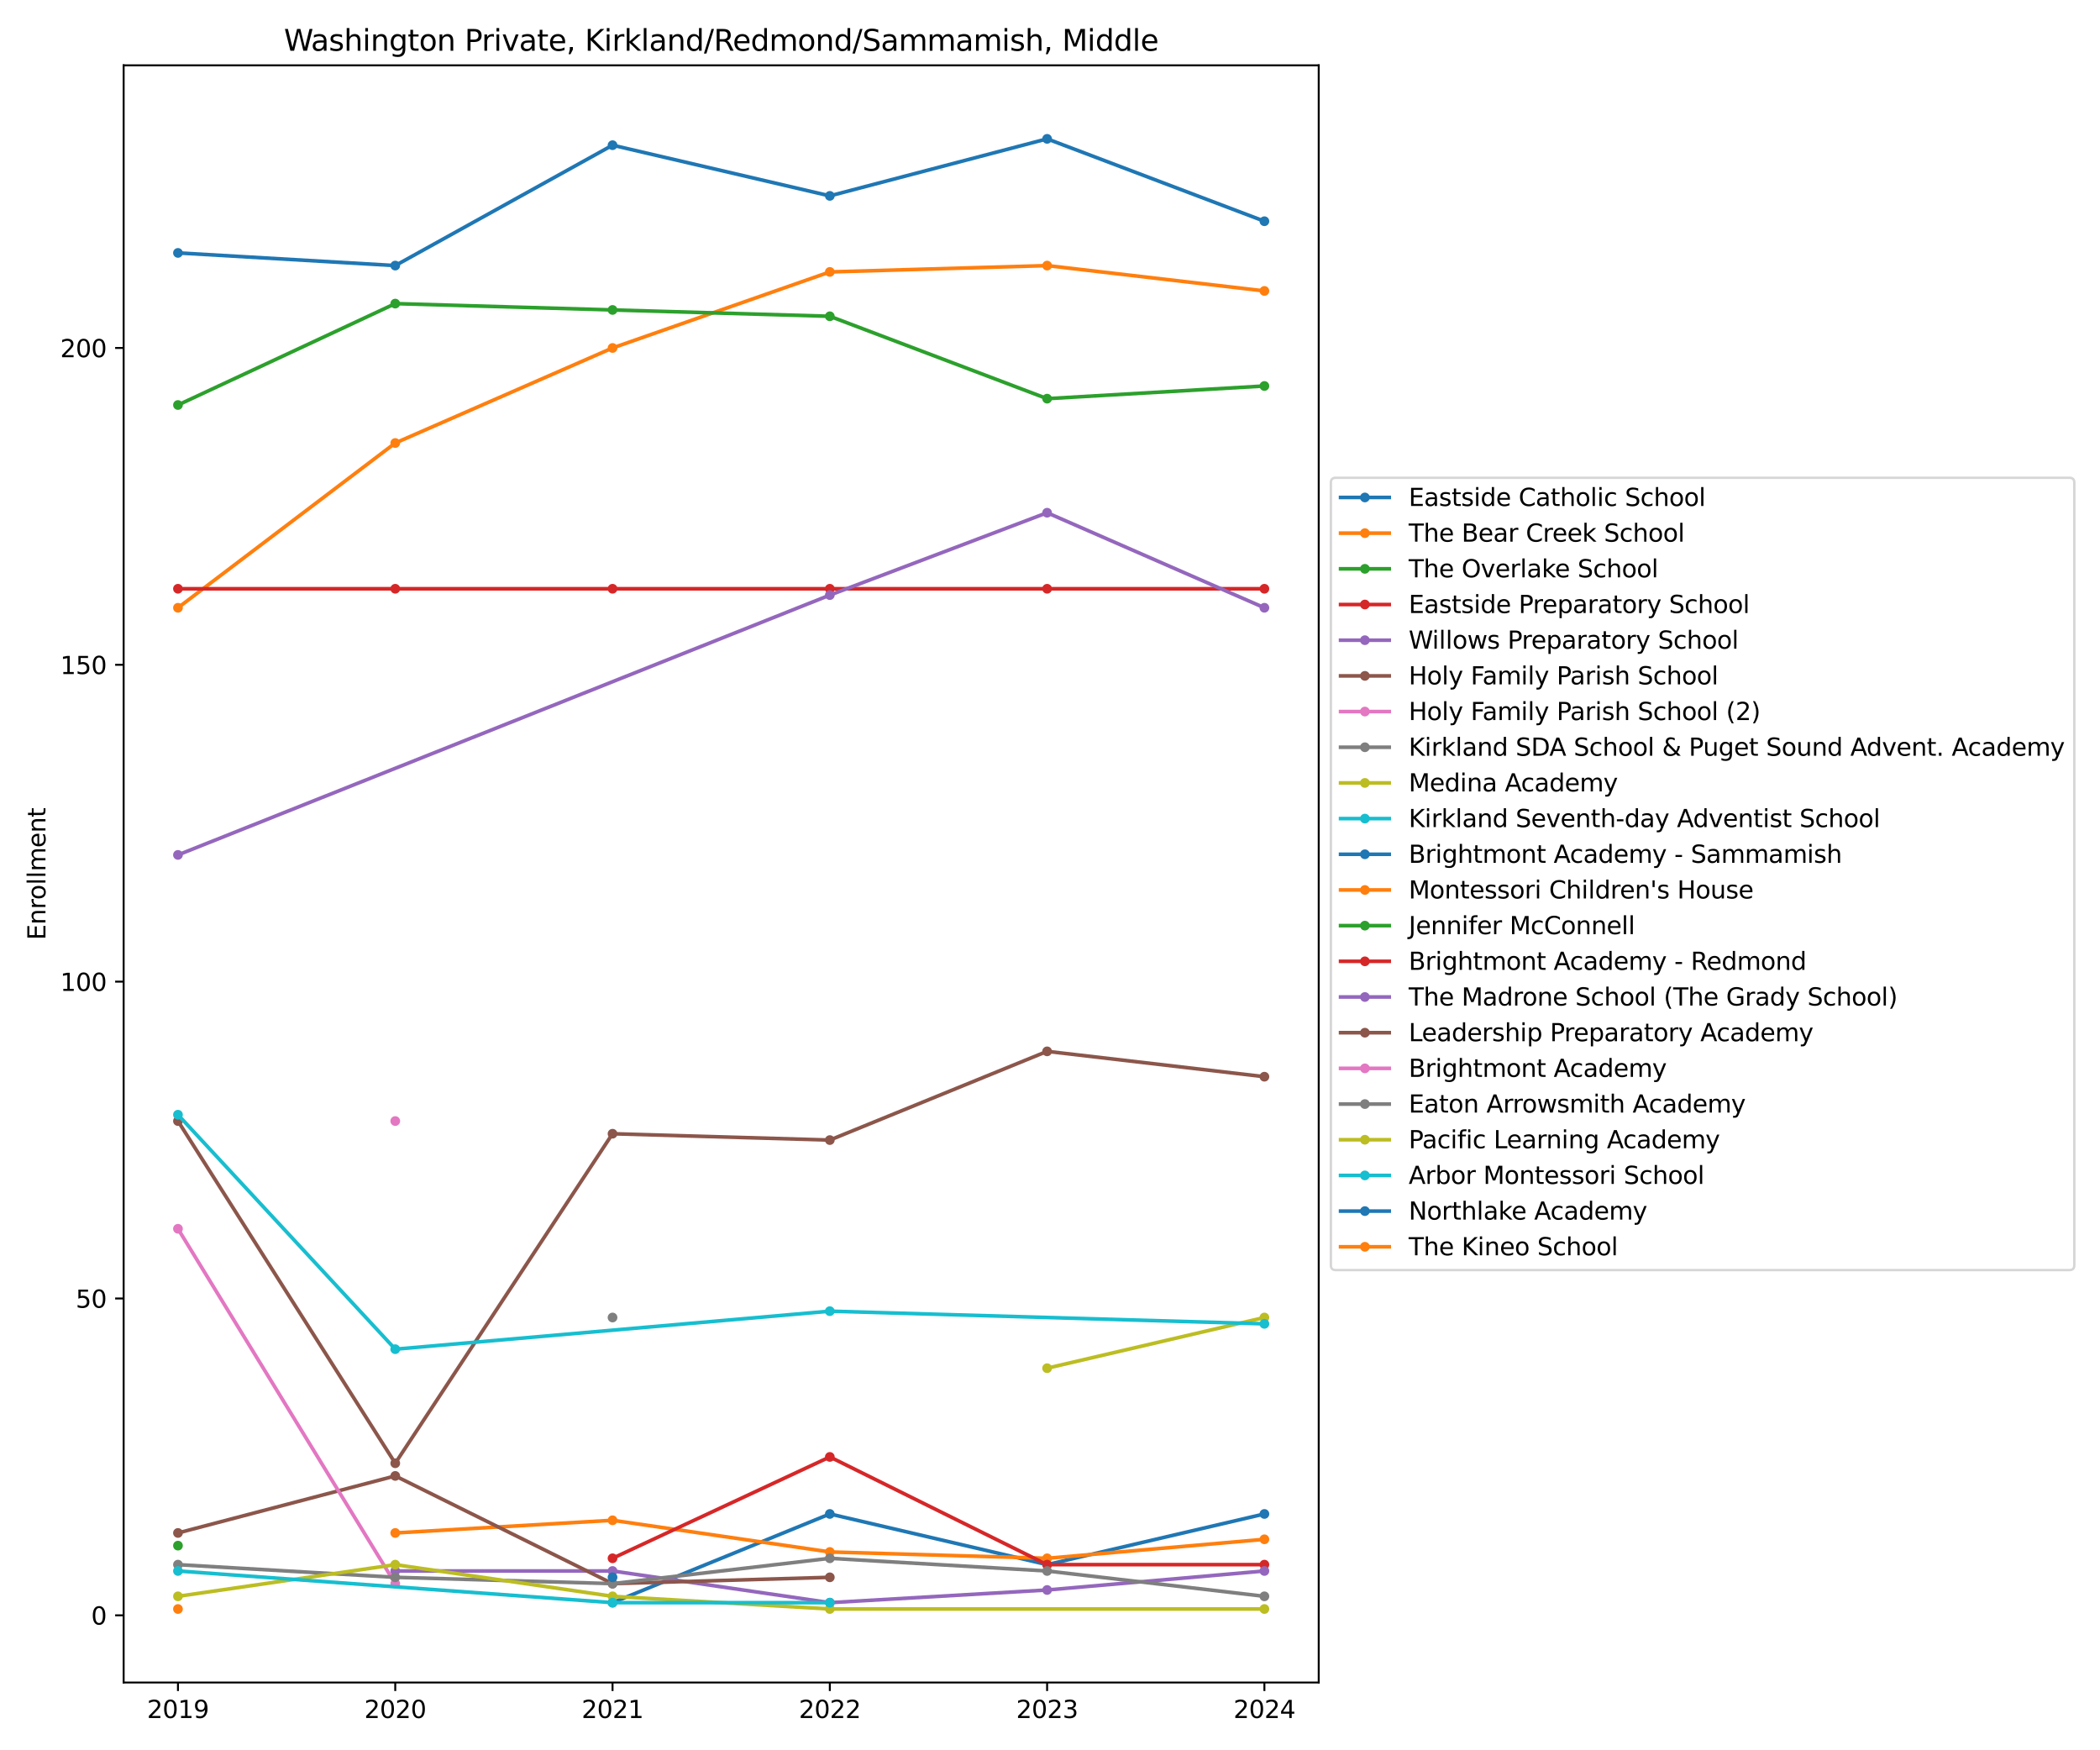 <?xml version="1.0" encoding="utf-8" standalone="no"?>
<!DOCTYPE svg PUBLIC "-//W3C//DTD SVG 1.1//EN"
  "http://www.w3.org/Graphics/SVG/1.1/DTD/svg11.dtd">
<svg xmlns:xlink="http://www.w3.org/1999/xlink" width="864pt" height="720pt" viewBox="0 0 864 720" xmlns="http://www.w3.org/2000/svg" version="1.1">
 <defs>
  <style type="text/css">*{stroke-linejoin: round; stroke-linecap: butt}</style>
 </defs>
 <g id="figure_1">
  <g id="patch_1">
   <path d="M 0 720 
L 864 720 
L 864 0 
L 0 0 
z
" style="fill: #ffffff"/>
  </g>
  <g id="axes_1">
   <g id="patch_2">
    <path d="M 50.87 692.12 
L 542.56 692.12 
L 542.56 26.88 
L 50.87 26.88 
z
" style="fill: #ffffff"/>
   </g>
   <g id="matplotlib.axis_1">
    <g id="xtick_1">
     <g id="line2d_1">
      <defs>
       <path id="m52e6322f3a" d="M 0 0 
L 0 3.5 
" style="stroke: #000000; stroke-width: 0.8"/>
      </defs>
      <g>
       <use xlink:href="#m52e6322f3a" x="73.22" y="692.12" style="stroke: #000000; stroke-width: 0.8"/>
      </g>
     </g>
     <g id="text_1">
      <!-- 2019 -->
      <g transform="translate(60.495 706.718) scale(0.1 -0.1)">
       <defs>
        <path id="DejaVuSans-32" d="M 1228 531 
L 3431 531 
L 3431 0 
L 469 0 
L 469 531 
Q 828 903 1448 1529 
Q 2069 2156 2228 2338 
Q 2531 2678 2651 2914 
Q 2772 3150 2772 3378 
Q 2772 3750 2511 3984 
Q 2250 4219 1831 4219 
Q 1534 4219 1204 4116 
Q 875 4013 500 3803 
L 500 4441 
Q 881 4594 1212 4672 
Q 1544 4750 1819 4750 
Q 2544 4750 2975 4387 
Q 3406 4025 3406 3419 
Q 3406 3131 3298 2873 
Q 3191 2616 2906 2266 
Q 2828 2175 2409 1742 
Q 1991 1309 1228 531 
z
" transform="scale(0.016)"/>
        <path id="DejaVuSans-30" d="M 2034 4250 
Q 1547 4250 1301 3770 
Q 1056 3291 1056 2328 
Q 1056 1369 1301 889 
Q 1547 409 2034 409 
Q 2525 409 2770 889 
Q 3016 1369 3016 2328 
Q 3016 3291 2770 3770 
Q 2525 4250 2034 4250 
z
M 2034 4750 
Q 2819 4750 3233 4129 
Q 3647 3509 3647 2328 
Q 3647 1150 3233 529 
Q 2819 -91 2034 -91 
Q 1250 -91 836 529 
Q 422 1150 422 2328 
Q 422 3509 836 4129 
Q 1250 4750 2034 4750 
z
" transform="scale(0.016)"/>
        <path id="DejaVuSans-31" d="M 794 531 
L 1825 531 
L 1825 4091 
L 703 3866 
L 703 4441 
L 1819 4666 
L 2450 4666 
L 2450 531 
L 3481 531 
L 3481 0 
L 794 0 
L 794 531 
z
" transform="scale(0.016)"/>
        <path id="DejaVuSans-39" d="M 703 97 
L 703 672 
Q 941 559 1184 500 
Q 1428 441 1663 441 
Q 2288 441 2617 861 
Q 2947 1281 2994 2138 
Q 2813 1869 2534 1725 
Q 2256 1581 1919 1581 
Q 1219 1581 811 2004 
Q 403 2428 403 3163 
Q 403 3881 828 4315 
Q 1253 4750 1959 4750 
Q 2769 4750 3195 4129 
Q 3622 3509 3622 2328 
Q 3622 1225 3098 567 
Q 2575 -91 1691 -91 
Q 1453 -91 1209 -44 
Q 966 3 703 97 
z
M 1959 2075 
Q 2384 2075 2632 2365 
Q 2881 2656 2881 3163 
Q 2881 3666 2632 3958 
Q 2384 4250 1959 4250 
Q 1534 4250 1286 3958 
Q 1038 3666 1038 3163 
Q 1038 2656 1286 2365 
Q 1534 2075 1959 2075 
z
" transform="scale(0.016)"/>
       </defs>
       <use xlink:href="#DejaVuSans-32"/>
       <use xlink:href="#DejaVuSans-30" x="63.623"/>
       <use xlink:href="#DejaVuSans-31" x="127.246"/>
       <use xlink:href="#DejaVuSans-39" x="190.869"/>
      </g>
     </g>
    </g>
    <g id="xtick_2">
     <g id="line2d_2">
      <g>
       <use xlink:href="#m52e6322f3a" x="162.618" y="692.12" style="stroke: #000000; stroke-width: 0.8"/>
      </g>
     </g>
     <g id="text_2">
      <!-- 2020 -->
      <g transform="translate(149.893 706.718) scale(0.1 -0.1)">
       <use xlink:href="#DejaVuSans-32"/>
       <use xlink:href="#DejaVuSans-30" x="63.623"/>
       <use xlink:href="#DejaVuSans-32" x="127.246"/>
       <use xlink:href="#DejaVuSans-30" x="190.869"/>
      </g>
     </g>
    </g>
    <g id="xtick_3">
     <g id="line2d_3">
      <g>
       <use xlink:href="#m52e6322f3a" x="252.016" y="692.12" style="stroke: #000000; stroke-width: 0.8"/>
      </g>
     </g>
     <g id="text_3">
      <!-- 2021 -->
      <g transform="translate(239.291 706.718) scale(0.1 -0.1)">
       <use xlink:href="#DejaVuSans-32"/>
       <use xlink:href="#DejaVuSans-30" x="63.623"/>
       <use xlink:href="#DejaVuSans-32" x="127.246"/>
       <use xlink:href="#DejaVuSans-31" x="190.869"/>
      </g>
     </g>
    </g>
    <g id="xtick_4">
     <g id="line2d_4">
      <g>
       <use xlink:href="#m52e6322f3a" x="341.414" y="692.12" style="stroke: #000000; stroke-width: 0.8"/>
      </g>
     </g>
     <g id="text_4">
      <!-- 2022 -->
      <g transform="translate(328.689 706.718) scale(0.1 -0.1)">
       <use xlink:href="#DejaVuSans-32"/>
       <use xlink:href="#DejaVuSans-30" x="63.623"/>
       <use xlink:href="#DejaVuSans-32" x="127.246"/>
       <use xlink:href="#DejaVuSans-32" x="190.869"/>
      </g>
     </g>
    </g>
    <g id="xtick_5">
     <g id="line2d_5">
      <g>
       <use xlink:href="#m52e6322f3a" x="430.812" y="692.12" style="stroke: #000000; stroke-width: 0.8"/>
      </g>
     </g>
     <g id="text_5">
      <!-- 2023 -->
      <g transform="translate(418.087 706.718) scale(0.1 -0.1)">
       <defs>
        <path id="DejaVuSans-33" d="M 2597 2516 
Q 3050 2419 3304 2112 
Q 3559 1806 3559 1356 
Q 3559 666 3084 287 
Q 2609 -91 1734 -91 
Q 1441 -91 1130 -33 
Q 819 25 488 141 
L 488 750 
Q 750 597 1062 519 
Q 1375 441 1716 441 
Q 2309 441 2620 675 
Q 2931 909 2931 1356 
Q 2931 1769 2642 2001 
Q 2353 2234 1838 2234 
L 1294 2234 
L 1294 2753 
L 1863 2753 
Q 2328 2753 2575 2939 
Q 2822 3125 2822 3475 
Q 2822 3834 2567 4026 
Q 2313 4219 1838 4219 
Q 1578 4219 1281 4162 
Q 984 4106 628 3988 
L 628 4550 
Q 988 4650 1302 4700 
Q 1616 4750 1894 4750 
Q 2613 4750 3031 4423 
Q 3450 4097 3450 3541 
Q 3450 3153 3228 2886 
Q 3006 2619 2597 2516 
z
" transform="scale(0.016)"/>
       </defs>
       <use xlink:href="#DejaVuSans-32"/>
       <use xlink:href="#DejaVuSans-30" x="63.623"/>
       <use xlink:href="#DejaVuSans-32" x="127.246"/>
       <use xlink:href="#DejaVuSans-33" x="190.869"/>
      </g>
     </g>
    </g>
    <g id="xtick_6">
     <g id="line2d_6">
      <g>
       <use xlink:href="#m52e6322f3a" x="520.21" y="692.12" style="stroke: #000000; stroke-width: 0.8"/>
      </g>
     </g>
     <g id="text_6">
      <!-- 2024 -->
      <g transform="translate(507.485 706.718) scale(0.1 -0.1)">
       <defs>
        <path id="DejaVuSans-34" d="M 2419 4116 
L 825 1625 
L 2419 1625 
L 2419 4116 
z
M 2253 4666 
L 3047 4666 
L 3047 1625 
L 3713 1625 
L 3713 1100 
L 3047 1100 
L 3047 0 
L 2419 0 
L 2419 1100 
L 313 1100 
L 313 1709 
L 2253 4666 
z
" transform="scale(0.016)"/>
       </defs>
       <use xlink:href="#DejaVuSans-32"/>
       <use xlink:href="#DejaVuSans-30" x="63.623"/>
       <use xlink:href="#DejaVuSans-32" x="127.246"/>
       <use xlink:href="#DejaVuSans-34" x="190.869"/>
      </g>
     </g>
    </g>
   </g>
   <g id="matplotlib.axis_2">
    <g id="ytick_1">
     <g id="line2d_7">
      <defs>
       <path id="mcd7b68f942" d="M 0 0 
L -3.5 0 
" style="stroke: #000000; stroke-width: 0.8"/>
      </defs>
      <g>
       <use xlink:href="#mcd7b68f942" x="50.87" y="664.489" style="stroke: #000000; stroke-width: 0.8"/>
      </g>
     </g>
     <g id="text_7">
      <!-- 0 -->
      <g transform="translate(37.508 668.288) scale(0.1 -0.1)">
       <use xlink:href="#DejaVuSans-30"/>
      </g>
     </g>
    </g>
    <g id="ytick_2">
     <g id="line2d_8">
      <g>
       <use xlink:href="#mcd7b68f942" x="50.87" y="534.152" style="stroke: #000000; stroke-width: 0.8"/>
      </g>
     </g>
     <g id="text_8">
      <!-- 50 -->
      <g transform="translate(31.145 537.951) scale(0.1 -0.1)">
       <defs>
        <path id="DejaVuSans-35" d="M 691 4666 
L 3169 4666 
L 3169 4134 
L 1269 4134 
L 1269 2991 
Q 1406 3038 1543 3061 
Q 1681 3084 1819 3084 
Q 2600 3084 3056 2656 
Q 3513 2228 3513 1497 
Q 3513 744 3044 326 
Q 2575 -91 1722 -91 
Q 1428 -91 1123 -41 
Q 819 9 494 109 
L 494 744 
Q 775 591 1075 516 
Q 1375 441 1709 441 
Q 2250 441 2565 725 
Q 2881 1009 2881 1497 
Q 2881 1984 2565 2268 
Q 2250 2553 1709 2553 
Q 1456 2553 1204 2497 
Q 953 2441 691 2322 
L 691 4666 
z
" transform="scale(0.016)"/>
       </defs>
       <use xlink:href="#DejaVuSans-35"/>
       <use xlink:href="#DejaVuSans-30" x="63.623"/>
      </g>
     </g>
    </g>
    <g id="ytick_3">
     <g id="line2d_9">
      <g>
       <use xlink:href="#mcd7b68f942" x="50.87" y="403.815" style="stroke: #000000; stroke-width: 0.8"/>
      </g>
     </g>
     <g id="text_9">
      <!-- 100 -->
      <g transform="translate(24.782 407.614) scale(0.1 -0.1)">
       <use xlink:href="#DejaVuSans-31"/>
       <use xlink:href="#DejaVuSans-30" x="63.623"/>
       <use xlink:href="#DejaVuSans-30" x="127.246"/>
      </g>
     </g>
    </g>
    <g id="ytick_4">
     <g id="line2d_10">
      <g>
       <use xlink:href="#mcd7b68f942" x="50.87" y="273.478" style="stroke: #000000; stroke-width: 0.8"/>
      </g>
     </g>
     <g id="text_10">
      <!-- 150 -->
      <g transform="translate(24.782 277.277) scale(0.1 -0.1)">
       <use xlink:href="#DejaVuSans-31"/>
       <use xlink:href="#DejaVuSans-35" x="63.623"/>
       <use xlink:href="#DejaVuSans-30" x="127.246"/>
      </g>
     </g>
    </g>
    <g id="ytick_5">
     <g id="line2d_11">
      <g>
       <use xlink:href="#mcd7b68f942" x="50.87" y="143.141" style="stroke: #000000; stroke-width: 0.8"/>
      </g>
     </g>
     <g id="text_11">
      <!-- 200 -->
      <g transform="translate(24.782 146.94) scale(0.1 -0.1)">
       <use xlink:href="#DejaVuSans-32"/>
       <use xlink:href="#DejaVuSans-30" x="63.623"/>
       <use xlink:href="#DejaVuSans-30" x="127.246"/>
      </g>
     </g>
    </g>
    <g id="text_12">
     <!-- Enrollment -->
     <g transform="translate(18.703 386.684) rotate(-90) scale(0.1 -0.1)">
      <defs>
       <path id="DejaVuSans-45" d="M 628 4666 
L 3578 4666 
L 3578 4134 
L 1259 4134 
L 1259 2753 
L 3481 2753 
L 3481 2222 
L 1259 2222 
L 1259 531 
L 3634 531 
L 3634 0 
L 628 0 
L 628 4666 
z
" transform="scale(0.016)"/>
       <path id="DejaVuSans-6e" d="M 3513 2113 
L 3513 0 
L 2938 0 
L 2938 2094 
Q 2938 2591 2744 2837 
Q 2550 3084 2163 3084 
Q 1697 3084 1428 2787 
Q 1159 2491 1159 1978 
L 1159 0 
L 581 0 
L 581 3500 
L 1159 3500 
L 1159 2956 
Q 1366 3272 1645 3428 
Q 1925 3584 2291 3584 
Q 2894 3584 3203 3211 
Q 3513 2838 3513 2113 
z
" transform="scale(0.016)"/>
       <path id="DejaVuSans-72" d="M 2631 2963 
Q 2534 3019 2420 3045 
Q 2306 3072 2169 3072 
Q 1681 3072 1420 2755 
Q 1159 2438 1159 1844 
L 1159 0 
L 581 0 
L 581 3500 
L 1159 3500 
L 1159 2956 
Q 1341 3275 1631 3429 
Q 1922 3584 2338 3584 
Q 2397 3584 2469 3576 
Q 2541 3569 2628 3553 
L 2631 2963 
z
" transform="scale(0.016)"/>
       <path id="DejaVuSans-6f" d="M 1959 3097 
Q 1497 3097 1228 2736 
Q 959 2375 959 1747 
Q 959 1119 1226 758 
Q 1494 397 1959 397 
Q 2419 397 2687 759 
Q 2956 1122 2956 1747 
Q 2956 2369 2687 2733 
Q 2419 3097 1959 3097 
z
M 1959 3584 
Q 2709 3584 3137 3096 
Q 3566 2609 3566 1747 
Q 3566 888 3137 398 
Q 2709 -91 1959 -91 
Q 1206 -91 779 398 
Q 353 888 353 1747 
Q 353 2609 779 3096 
Q 1206 3584 1959 3584 
z
" transform="scale(0.016)"/>
       <path id="DejaVuSans-6c" d="M 603 4863 
L 1178 4863 
L 1178 0 
L 603 0 
L 603 4863 
z
" transform="scale(0.016)"/>
       <path id="DejaVuSans-6d" d="M 3328 2828 
Q 3544 3216 3844 3400 
Q 4144 3584 4550 3584 
Q 5097 3584 5394 3201 
Q 5691 2819 5691 2113 
L 5691 0 
L 5113 0 
L 5113 2094 
Q 5113 2597 4934 2840 
Q 4756 3084 4391 3084 
Q 3944 3084 3684 2787 
Q 3425 2491 3425 1978 
L 3425 0 
L 2847 0 
L 2847 2094 
Q 2847 2600 2669 2842 
Q 2491 3084 2119 3084 
Q 1678 3084 1418 2786 
Q 1159 2488 1159 1978 
L 1159 0 
L 581 0 
L 581 3500 
L 1159 3500 
L 1159 2956 
Q 1356 3278 1631 3431 
Q 1906 3584 2284 3584 
Q 2666 3584 2933 3390 
Q 3200 3197 3328 2828 
z
" transform="scale(0.016)"/>
       <path id="DejaVuSans-65" d="M 3597 1894 
L 3597 1613 
L 953 1613 
Q 991 1019 1311 708 
Q 1631 397 2203 397 
Q 2534 397 2845 478 
Q 3156 559 3463 722 
L 3463 178 
Q 3153 47 2828 -22 
Q 2503 -91 2169 -91 
Q 1331 -91 842 396 
Q 353 884 353 1716 
Q 353 2575 817 3079 
Q 1281 3584 2069 3584 
Q 2775 3584 3186 3129 
Q 3597 2675 3597 1894 
z
M 3022 2063 
Q 3016 2534 2758 2815 
Q 2500 3097 2075 3097 
Q 1594 3097 1305 2825 
Q 1016 2553 972 2059 
L 3022 2063 
z
" transform="scale(0.016)"/>
       <path id="DejaVuSans-74" d="M 1172 4494 
L 1172 3500 
L 2356 3500 
L 2356 3053 
L 1172 3053 
L 1172 1153 
Q 1172 725 1289 603 
Q 1406 481 1766 481 
L 2356 481 
L 2356 0 
L 1766 0 
Q 1100 0 847 248 
Q 594 497 594 1153 
L 594 3053 
L 172 3053 
L 172 3500 
L 594 3500 
L 594 4494 
L 1172 4494 
z
" transform="scale(0.016)"/>
      </defs>
      <use xlink:href="#DejaVuSans-45"/>
      <use xlink:href="#DejaVuSans-6e" x="63.184"/>
      <use xlink:href="#DejaVuSans-72" x="126.562"/>
      <use xlink:href="#DejaVuSans-6f" x="165.426"/>
      <use xlink:href="#DejaVuSans-6c" x="226.607"/>
      <use xlink:href="#DejaVuSans-6c" x="254.391"/>
      <use xlink:href="#DejaVuSans-6d" x="282.174"/>
      <use xlink:href="#DejaVuSans-65" x="379.586"/>
      <use xlink:href="#DejaVuSans-6e" x="441.109"/>
      <use xlink:href="#DejaVuSans-74" x="504.488"/>
     </g>
    </g>
   </g>
   <g id="line2d_12">
    <path d="M 73.22 104.039 
L 162.618 109.253 
L 252.016 59.725 
L 341.414 80.579 
L 430.812 57.118 
L 520.21 91.006 
" clip-path="url(#p1987fb4ffe)" style="fill: none; stroke: #1f77b4; stroke-width: 1.5; stroke-linecap: square"/>
    <defs>
     <path id="m6ce4234afb" d="M 0 1.5 
C 0.398 1.5 0.779 1.342 1.061 1.061 
C 1.342 0.779 1.5 0.398 1.5 0 
C 1.5 -0.398 1.342 -0.779 1.061 -1.061 
C 0.779 -1.342 0.398 -1.5 0 -1.5 
C -0.398 -1.5 -0.779 -1.342 -1.061 -1.061 
C -1.342 -0.779 -1.5 -0.398 -1.5 0 
C -1.5 0.398 -1.342 0.779 -1.061 1.061 
C -0.779 1.342 -0.398 1.5 0 1.5 
z
" style="stroke: #1f77b4"/>
    </defs>
    <g clip-path="url(#p1987fb4ffe)">
     <use xlink:href="#m6ce4234afb" x="73.22" y="104.039" style="fill: #1f77b4; stroke: #1f77b4"/>
     <use xlink:href="#m6ce4234afb" x="162.618" y="109.253" style="fill: #1f77b4; stroke: #1f77b4"/>
     <use xlink:href="#m6ce4234afb" x="252.016" y="59.725" style="fill: #1f77b4; stroke: #1f77b4"/>
     <use xlink:href="#m6ce4234afb" x="341.414" y="80.579" style="fill: #1f77b4; stroke: #1f77b4"/>
     <use xlink:href="#m6ce4234afb" x="430.812" y="57.118" style="fill: #1f77b4; stroke: #1f77b4"/>
     <use xlink:href="#m6ce4234afb" x="520.21" y="91.006" style="fill: #1f77b4; stroke: #1f77b4"/>
    </g>
   </g>
   <g id="line2d_13">
    <path d="M 73.22 250.017 
L 162.618 182.242 
L 252.016 143.141 
L 341.414 111.86 
L 430.812 109.253 
L 520.21 119.68 
" clip-path="url(#p1987fb4ffe)" style="fill: none; stroke: #ff7f0e; stroke-width: 1.5; stroke-linecap: square"/>
    <defs>
     <path id="m3f9dd0b0cd" d="M 0 1.5 
C 0.398 1.5 0.779 1.342 1.061 1.061 
C 1.342 0.779 1.5 0.398 1.5 0 
C 1.5 -0.398 1.342 -0.779 1.061 -1.061 
C 0.779 -1.342 0.398 -1.5 0 -1.5 
C -0.398 -1.5 -0.779 -1.342 -1.061 -1.061 
C -1.342 -0.779 -1.5 -0.398 -1.5 0 
C -1.5 0.398 -1.342 0.779 -1.061 1.061 
C -0.779 1.342 -0.398 1.5 0 1.5 
z
" style="stroke: #ff7f0e"/>
    </defs>
    <g clip-path="url(#p1987fb4ffe)">
     <use xlink:href="#m3f9dd0b0cd" x="73.22" y="250.017" style="fill: #ff7f0e; stroke: #ff7f0e"/>
     <use xlink:href="#m3f9dd0b0cd" x="162.618" y="182.242" style="fill: #ff7f0e; stroke: #ff7f0e"/>
     <use xlink:href="#m3f9dd0b0cd" x="252.016" y="143.141" style="fill: #ff7f0e; stroke: #ff7f0e"/>
     <use xlink:href="#m3f9dd0b0cd" x="341.414" y="111.86" style="fill: #ff7f0e; stroke: #ff7f0e"/>
     <use xlink:href="#m3f9dd0b0cd" x="430.812" y="109.253" style="fill: #ff7f0e; stroke: #ff7f0e"/>
     <use xlink:href="#m3f9dd0b0cd" x="520.21" y="119.68" style="fill: #ff7f0e; stroke: #ff7f0e"/>
    </g>
   </g>
   <g id="line2d_14">
    <path d="M 73.22 166.601 
L 162.618 124.893 
L 252.016 127.5 
L 341.414 130.107 
L 430.812 163.995 
L 520.21 158.781 
" clip-path="url(#p1987fb4ffe)" style="fill: none; stroke: #2ca02c; stroke-width: 1.5; stroke-linecap: square"/>
    <defs>
     <path id="m79079f8886" d="M 0 1.5 
C 0.398 1.5 0.779 1.342 1.061 1.061 
C 1.342 0.779 1.5 0.398 1.5 0 
C 1.5 -0.398 1.342 -0.779 1.061 -1.061 
C 0.779 -1.342 0.398 -1.5 0 -1.5 
C -0.398 -1.5 -0.779 -1.342 -1.061 -1.061 
C -1.342 -0.779 -1.5 -0.398 -1.5 0 
C -1.5 0.398 -1.342 0.779 -1.061 1.061 
C -0.779 1.342 -0.398 1.5 0 1.5 
z
" style="stroke: #2ca02c"/>
    </defs>
    <g clip-path="url(#p1987fb4ffe)">
     <use xlink:href="#m79079f8886" x="73.22" y="166.601" style="fill: #2ca02c; stroke: #2ca02c"/>
     <use xlink:href="#m79079f8886" x="162.618" y="124.893" style="fill: #2ca02c; stroke: #2ca02c"/>
     <use xlink:href="#m79079f8886" x="252.016" y="127.5" style="fill: #2ca02c; stroke: #2ca02c"/>
     <use xlink:href="#m79079f8886" x="341.414" y="130.107" style="fill: #2ca02c; stroke: #2ca02c"/>
     <use xlink:href="#m79079f8886" x="430.812" y="163.995" style="fill: #2ca02c; stroke: #2ca02c"/>
     <use xlink:href="#m79079f8886" x="520.21" y="158.781" style="fill: #2ca02c; stroke: #2ca02c"/>
    </g>
   </g>
   <g id="line2d_15">
    <path d="M 73.22 242.197 
L 162.618 242.197 
L 252.016 242.197 
L 341.414 242.197 
L 430.812 242.197 
L 520.21 242.197 
" clip-path="url(#p1987fb4ffe)" style="fill: none; stroke: #d62728; stroke-width: 1.5; stroke-linecap: square"/>
    <defs>
     <path id="m4fdc6704a2" d="M 0 1.5 
C 0.398 1.5 0.779 1.342 1.061 1.061 
C 1.342 0.779 1.5 0.398 1.5 0 
C 1.5 -0.398 1.342 -0.779 1.061 -1.061 
C 0.779 -1.342 0.398 -1.5 0 -1.5 
C -0.398 -1.5 -0.779 -1.342 -1.061 -1.061 
C -1.342 -0.779 -1.5 -0.398 -1.5 0 
C -1.5 0.398 -1.342 0.779 -1.061 1.061 
C -0.779 1.342 -0.398 1.5 0 1.5 
z
" style="stroke: #d62728"/>
    </defs>
    <g clip-path="url(#p1987fb4ffe)">
     <use xlink:href="#m4fdc6704a2" x="73.22" y="242.197" style="fill: #d62728; stroke: #d62728"/>
     <use xlink:href="#m4fdc6704a2" x="162.618" y="242.197" style="fill: #d62728; stroke: #d62728"/>
     <use xlink:href="#m4fdc6704a2" x="252.016" y="242.197" style="fill: #d62728; stroke: #d62728"/>
     <use xlink:href="#m4fdc6704a2" x="341.414" y="242.197" style="fill: #d62728; stroke: #d62728"/>
     <use xlink:href="#m4fdc6704a2" x="430.812" y="242.197" style="fill: #d62728; stroke: #d62728"/>
     <use xlink:href="#m4fdc6704a2" x="520.21" y="242.197" style="fill: #d62728; stroke: #d62728"/>
    </g>
   </g>
   <g id="line2d_16">
    <path d="M 73.22 351.68 
L 341.414 244.803 
L 430.812 210.916 
L 520.21 250.017 
" clip-path="url(#p1987fb4ffe)" style="fill: none; stroke: #9467bd; stroke-width: 1.5; stroke-linecap: square"/>
    <defs>
     <path id="m69892088dc" d="M 0 1.5 
C 0.398 1.5 0.779 1.342 1.061 1.061 
C 1.342 0.779 1.5 0.398 1.5 0 
C 1.5 -0.398 1.342 -0.779 1.061 -1.061 
C 0.779 -1.342 0.398 -1.5 0 -1.5 
C -0.398 -1.5 -0.779 -1.342 -1.061 -1.061 
C -1.342 -0.779 -1.5 -0.398 -1.5 0 
C -1.5 0.398 -1.342 0.779 -1.061 1.061 
C -0.779 1.342 -0.398 1.5 0 1.5 
z
" style="stroke: #9467bd"/>
    </defs>
    <g clip-path="url(#p1987fb4ffe)">
     <use xlink:href="#m69892088dc" x="73.22" y="351.68" style="fill: #9467bd; stroke: #9467bd"/>
     <use xlink:href="#m69892088dc" x="341.414" y="244.803" style="fill: #9467bd; stroke: #9467bd"/>
     <use xlink:href="#m69892088dc" x="430.812" y="210.916" style="fill: #9467bd; stroke: #9467bd"/>
     <use xlink:href="#m69892088dc" x="520.21" y="250.017" style="fill: #9467bd; stroke: #9467bd"/>
    </g>
   </g>
   <g id="line2d_17">
    <path d="M 73.22 461.163 
L 162.618 601.927 
L 252.016 466.376 
L 341.414 468.983 
L 430.812 432.489 
L 520.21 442.916 
" clip-path="url(#p1987fb4ffe)" style="fill: none; stroke: #8c564b; stroke-width: 1.5; stroke-linecap: square"/>
    <defs>
     <path id="md1e13085ea" d="M 0 1.5 
C 0.398 1.5 0.779 1.342 1.061 1.061 
C 1.342 0.779 1.5 0.398 1.5 0 
C 1.5 -0.398 1.342 -0.779 1.061 -1.061 
C 0.779 -1.342 0.398 -1.5 0 -1.5 
C -0.398 -1.5 -0.779 -1.342 -1.061 -1.061 
C -1.342 -0.779 -1.5 -0.398 -1.5 0 
C -1.5 0.398 -1.342 0.779 -1.061 1.061 
C -0.779 1.342 -0.398 1.5 0 1.5 
z
" style="stroke: #8c564b"/>
    </defs>
    <g clip-path="url(#p1987fb4ffe)">
     <use xlink:href="#md1e13085ea" x="73.22" y="461.163" style="fill: #8c564b; stroke: #8c564b"/>
     <use xlink:href="#md1e13085ea" x="162.618" y="601.927" style="fill: #8c564b; stroke: #8c564b"/>
     <use xlink:href="#md1e13085ea" x="252.016" y="466.376" style="fill: #8c564b; stroke: #8c564b"/>
     <use xlink:href="#md1e13085ea" x="341.414" y="468.983" style="fill: #8c564b; stroke: #8c564b"/>
     <use xlink:href="#md1e13085ea" x="430.812" y="432.489" style="fill: #8c564b; stroke: #8c564b"/>
     <use xlink:href="#md1e13085ea" x="520.21" y="442.916" style="fill: #8c564b; stroke: #8c564b"/>
    </g>
   </g>
   <g id="line2d_18">
    <path d="M 162.618 461.163 
" clip-path="url(#p1987fb4ffe)" style="fill: none; stroke: #e377c2; stroke-width: 1.5; stroke-linecap: square"/>
    <defs>
     <path id="mdcb4f46827" d="M 0 1.5 
C 0.398 1.5 0.779 1.342 1.061 1.061 
C 1.342 0.779 1.5 0.398 1.5 0 
C 1.5 -0.398 1.342 -0.779 1.061 -1.061 
C 0.779 -1.342 0.398 -1.5 0 -1.5 
C -0.398 -1.5 -0.779 -1.342 -1.061 -1.061 
C -1.342 -0.779 -1.5 -0.398 -1.5 0 
C -1.5 0.398 -1.342 0.779 -1.061 1.061 
C -0.779 1.342 -0.398 1.5 0 1.5 
z
" style="stroke: #e377c2"/>
    </defs>
    <g clip-path="url(#p1987fb4ffe)">
     <use xlink:href="#mdcb4f46827" x="162.618" y="461.163" style="fill: #e377c2; stroke: #e377c2"/>
    </g>
   </g>
   <g id="line2d_19">
    <path d="M 252.016 541.972 
" clip-path="url(#p1987fb4ffe)" style="fill: none; stroke: #7f7f7f; stroke-width: 1.5; stroke-linecap: square"/>
    <defs>
     <path id="m1f238a6348" d="M 0 1.5 
C 0.398 1.5 0.779 1.342 1.061 1.061 
C 1.342 0.779 1.5 0.398 1.5 0 
C 1.5 -0.398 1.342 -0.779 1.061 -1.061 
C 0.779 -1.342 0.398 -1.5 0 -1.5 
C -0.398 -1.5 -0.779 -1.342 -1.061 -1.061 
C -1.342 -0.779 -1.5 -0.398 -1.5 0 
C -1.5 0.398 -1.342 0.779 -1.061 1.061 
C -0.779 1.342 -0.398 1.5 0 1.5 
z
" style="stroke: #7f7f7f"/>
    </defs>
    <g clip-path="url(#p1987fb4ffe)">
     <use xlink:href="#m1f238a6348" x="252.016" y="541.972" style="fill: #7f7f7f; stroke: #7f7f7f"/>
    </g>
   </g>
   <g id="line2d_20">
    <path d="M 430.812 562.826 
L 520.21 541.972 
" clip-path="url(#p1987fb4ffe)" style="fill: none; stroke: #bcbd22; stroke-width: 1.5; stroke-linecap: square"/>
    <defs>
     <path id="m249d6804be" d="M 0 1.5 
C 0.398 1.5 0.779 1.342 1.061 1.061 
C 1.342 0.779 1.5 0.398 1.5 0 
C 1.5 -0.398 1.342 -0.779 1.061 -1.061 
C 0.779 -1.342 0.398 -1.5 0 -1.5 
C -0.398 -1.5 -0.779 -1.342 -1.061 -1.061 
C -1.342 -0.779 -1.5 -0.398 -1.5 0 
C -1.5 0.398 -1.342 0.779 -1.061 1.061 
C -0.779 1.342 -0.398 1.5 0 1.5 
z
" style="stroke: #bcbd22"/>
    </defs>
    <g clip-path="url(#p1987fb4ffe)">
     <use xlink:href="#m249d6804be" x="430.812" y="562.826" style="fill: #bcbd22; stroke: #bcbd22"/>
     <use xlink:href="#m249d6804be" x="520.21" y="541.972" style="fill: #bcbd22; stroke: #bcbd22"/>
    </g>
   </g>
   <g id="line2d_21">
    <path d="M 73.22 458.556 
L 162.618 555.005 
L 341.414 539.365 
L 520.21 544.579 
" clip-path="url(#p1987fb4ffe)" style="fill: none; stroke: #17becf; stroke-width: 1.5; stroke-linecap: square"/>
    <defs>
     <path id="m59288e3be6" d="M 0 1.5 
C 0.398 1.5 0.779 1.342 1.061 1.061 
C 1.342 0.779 1.5 0.398 1.5 0 
C 1.5 -0.398 1.342 -0.779 1.061 -1.061 
C 0.779 -1.342 0.398 -1.5 0 -1.5 
C -0.398 -1.5 -0.779 -1.342 -1.061 -1.061 
C -1.342 -0.779 -1.5 -0.398 -1.5 0 
C -1.5 0.398 -1.342 0.779 -1.061 1.061 
C -0.779 1.342 -0.398 1.5 0 1.5 
z
" style="stroke: #17becf"/>
    </defs>
    <g clip-path="url(#p1987fb4ffe)">
     <use xlink:href="#m59288e3be6" x="73.22" y="458.556" style="fill: #17becf; stroke: #17becf"/>
     <use xlink:href="#m59288e3be6" x="162.618" y="555.005" style="fill: #17becf; stroke: #17becf"/>
     <use xlink:href="#m59288e3be6" x="341.414" y="539.365" style="fill: #17becf; stroke: #17becf"/>
     <use xlink:href="#m59288e3be6" x="520.21" y="544.579" style="fill: #17becf; stroke: #17becf"/>
    </g>
   </g>
   <g id="line2d_22">
    <path d="M 252.016 659.275 
L 341.414 622.781 
L 430.812 643.635 
L 520.21 622.781 
" clip-path="url(#p1987fb4ffe)" style="fill: none; stroke: #1f77b4; stroke-width: 1.5; stroke-linecap: square"/>
    <g clip-path="url(#p1987fb4ffe)">
     <use xlink:href="#m6ce4234afb" x="252.016" y="659.275" style="fill: #1f77b4; stroke: #1f77b4"/>
     <use xlink:href="#m6ce4234afb" x="341.414" y="622.781" style="fill: #1f77b4; stroke: #1f77b4"/>
     <use xlink:href="#m6ce4234afb" x="430.812" y="643.635" style="fill: #1f77b4; stroke: #1f77b4"/>
     <use xlink:href="#m6ce4234afb" x="520.21" y="622.781" style="fill: #1f77b4; stroke: #1f77b4"/>
    </g>
   </g>
   <g id="line2d_23">
    <path d="M 162.618 630.601 
L 252.016 625.387 
L 341.414 638.421 
L 430.812 641.028 
L 520.21 633.208 
" clip-path="url(#p1987fb4ffe)" style="fill: none; stroke: #ff7f0e; stroke-width: 1.5; stroke-linecap: square"/>
    <g clip-path="url(#p1987fb4ffe)">
     <use xlink:href="#m3f9dd0b0cd" x="162.618" y="630.601" style="fill: #ff7f0e; stroke: #ff7f0e"/>
     <use xlink:href="#m3f9dd0b0cd" x="252.016" y="625.387" style="fill: #ff7f0e; stroke: #ff7f0e"/>
     <use xlink:href="#m3f9dd0b0cd" x="341.414" y="638.421" style="fill: #ff7f0e; stroke: #ff7f0e"/>
     <use xlink:href="#m3f9dd0b0cd" x="430.812" y="641.028" style="fill: #ff7f0e; stroke: #ff7f0e"/>
     <use xlink:href="#m3f9dd0b0cd" x="520.21" y="633.208" style="fill: #ff7f0e; stroke: #ff7f0e"/>
    </g>
   </g>
   <g id="line2d_24">
    <path d="M 73.22 635.814 
" clip-path="url(#p1987fb4ffe)" style="fill: none; stroke: #2ca02c; stroke-width: 1.5; stroke-linecap: square"/>
    <g clip-path="url(#p1987fb4ffe)">
     <use xlink:href="#m79079f8886" x="73.22" y="635.814" style="fill: #2ca02c; stroke: #2ca02c"/>
    </g>
   </g>
   <g id="line2d_25">
    <path d="M 252.016 641.028 
L 341.414 599.32 
L 430.812 643.635 
L 520.21 643.635 
" clip-path="url(#p1987fb4ffe)" style="fill: none; stroke: #d62728; stroke-width: 1.5; stroke-linecap: square"/>
    <g clip-path="url(#p1987fb4ffe)">
     <use xlink:href="#m4fdc6704a2" x="252.016" y="641.028" style="fill: #d62728; stroke: #d62728"/>
     <use xlink:href="#m4fdc6704a2" x="341.414" y="599.32" style="fill: #d62728; stroke: #d62728"/>
     <use xlink:href="#m4fdc6704a2" x="430.812" y="643.635" style="fill: #d62728; stroke: #d62728"/>
     <use xlink:href="#m4fdc6704a2" x="520.21" y="643.635" style="fill: #d62728; stroke: #d62728"/>
    </g>
   </g>
   <g id="line2d_26">
    <path d="M 162.618 646.241 
L 252.016 646.241 
L 341.414 659.275 
L 430.812 654.062 
L 520.21 646.241 
" clip-path="url(#p1987fb4ffe)" style="fill: none; stroke: #9467bd; stroke-width: 1.5; stroke-linecap: square"/>
    <g clip-path="url(#p1987fb4ffe)">
     <use xlink:href="#m69892088dc" x="162.618" y="646.241" style="fill: #9467bd; stroke: #9467bd"/>
     <use xlink:href="#m69892088dc" x="252.016" y="646.241" style="fill: #9467bd; stroke: #9467bd"/>
     <use xlink:href="#m69892088dc" x="341.414" y="659.275" style="fill: #9467bd; stroke: #9467bd"/>
     <use xlink:href="#m69892088dc" x="430.812" y="654.062" style="fill: #9467bd; stroke: #9467bd"/>
     <use xlink:href="#m69892088dc" x="520.21" y="646.241" style="fill: #9467bd; stroke: #9467bd"/>
    </g>
   </g>
   <g id="line2d_27">
    <path d="M 73.22 630.601 
L 162.618 607.14 
L 252.016 651.455 
L 341.414 648.848 
" clip-path="url(#p1987fb4ffe)" style="fill: none; stroke: #8c564b; stroke-width: 1.5; stroke-linecap: square"/>
    <g clip-path="url(#p1987fb4ffe)">
     <use xlink:href="#md1e13085ea" x="73.22" y="630.601" style="fill: #8c564b; stroke: #8c564b"/>
     <use xlink:href="#md1e13085ea" x="162.618" y="607.14" style="fill: #8c564b; stroke: #8c564b"/>
     <use xlink:href="#md1e13085ea" x="252.016" y="651.455" style="fill: #8c564b; stroke: #8c564b"/>
     <use xlink:href="#md1e13085ea" x="341.414" y="648.848" style="fill: #8c564b; stroke: #8c564b"/>
    </g>
   </g>
   <g id="line2d_28">
    <path d="M 73.22 505.477 
L 162.618 651.455 
" clip-path="url(#p1987fb4ffe)" style="fill: none; stroke: #e377c2; stroke-width: 1.5; stroke-linecap: square"/>
    <g clip-path="url(#p1987fb4ffe)">
     <use xlink:href="#mdcb4f46827" x="73.22" y="505.477" style="fill: #e377c2; stroke: #e377c2"/>
     <use xlink:href="#mdcb4f46827" x="162.618" y="651.455" style="fill: #e377c2; stroke: #e377c2"/>
    </g>
   </g>
   <g id="line2d_29">
    <path d="M 73.22 643.635 
L 162.618 648.848 
L 252.016 651.455 
L 341.414 641.028 
L 430.812 646.241 
L 520.21 656.668 
" clip-path="url(#p1987fb4ffe)" style="fill: none; stroke: #7f7f7f; stroke-width: 1.5; stroke-linecap: square"/>
    <g clip-path="url(#p1987fb4ffe)">
     <use xlink:href="#m1f238a6348" x="73.22" y="643.635" style="fill: #7f7f7f; stroke: #7f7f7f"/>
     <use xlink:href="#m1f238a6348" x="162.618" y="648.848" style="fill: #7f7f7f; stroke: #7f7f7f"/>
     <use xlink:href="#m1f238a6348" x="252.016" y="651.455" style="fill: #7f7f7f; stroke: #7f7f7f"/>
     <use xlink:href="#m1f238a6348" x="341.414" y="641.028" style="fill: #7f7f7f; stroke: #7f7f7f"/>
     <use xlink:href="#m1f238a6348" x="430.812" y="646.241" style="fill: #7f7f7f; stroke: #7f7f7f"/>
     <use xlink:href="#m1f238a6348" x="520.21" y="656.668" style="fill: #7f7f7f; stroke: #7f7f7f"/>
    </g>
   </g>
   <g id="line2d_30">
    <path d="M 73.22 656.668 
L 162.618 643.635 
L 252.016 656.668 
L 341.414 661.882 
L 520.21 661.882 
" clip-path="url(#p1987fb4ffe)" style="fill: none; stroke: #bcbd22; stroke-width: 1.5; stroke-linecap: square"/>
    <g clip-path="url(#p1987fb4ffe)">
     <use xlink:href="#m249d6804be" x="73.22" y="656.668" style="fill: #bcbd22; stroke: #bcbd22"/>
     <use xlink:href="#m249d6804be" x="162.618" y="643.635" style="fill: #bcbd22; stroke: #bcbd22"/>
     <use xlink:href="#m249d6804be" x="252.016" y="656.668" style="fill: #bcbd22; stroke: #bcbd22"/>
     <use xlink:href="#m249d6804be" x="341.414" y="661.882" style="fill: #bcbd22; stroke: #bcbd22"/>
     <use xlink:href="#m249d6804be" x="520.21" y="661.882" style="fill: #bcbd22; stroke: #bcbd22"/>
    </g>
   </g>
   <g id="line2d_31">
    <path d="M 73.22 646.241 
L 252.016 659.275 
L 341.414 659.275 
" clip-path="url(#p1987fb4ffe)" style="fill: none; stroke: #17becf; stroke-width: 1.5; stroke-linecap: square"/>
    <g clip-path="url(#p1987fb4ffe)">
     <use xlink:href="#m59288e3be6" x="73.22" y="646.241" style="fill: #17becf; stroke: #17becf"/>
     <use xlink:href="#m59288e3be6" x="252.016" y="659.275" style="fill: #17becf; stroke: #17becf"/>
     <use xlink:href="#m59288e3be6" x="341.414" y="659.275" style="fill: #17becf; stroke: #17becf"/>
    </g>
   </g>
   <g id="line2d_32">
    <path d="M 252.016 648.848 
" clip-path="url(#p1987fb4ffe)" style="fill: none; stroke: #1f77b4; stroke-width: 1.5; stroke-linecap: square"/>
    <g clip-path="url(#p1987fb4ffe)">
     <use xlink:href="#m6ce4234afb" x="252.016" y="648.848" style="fill: #1f77b4; stroke: #1f77b4"/>
    </g>
   </g>
   <g id="line2d_33">
    <path d="M 73.22 661.882 
" clip-path="url(#p1987fb4ffe)" style="fill: none; stroke: #ff7f0e; stroke-width: 1.5; stroke-linecap: square"/>
    <g clip-path="url(#p1987fb4ffe)">
     <use xlink:href="#m3f9dd0b0cd" x="73.22" y="661.882" style="fill: #ff7f0e; stroke: #ff7f0e"/>
    </g>
   </g>
   <g id="patch_3">
    <path d="M 50.87 692.12 
L 50.87 26.88 
" style="fill: none; stroke: #000000; stroke-width: 0.8; stroke-linejoin: miter; stroke-linecap: square"/>
   </g>
   <g id="patch_4">
    <path d="M 542.56 692.12 
L 542.56 26.88 
" style="fill: none; stroke: #000000; stroke-width: 0.8; stroke-linejoin: miter; stroke-linecap: square"/>
   </g>
   <g id="patch_5">
    <path d="M 50.87 692.12 
L 542.56 692.12 
" style="fill: none; stroke: #000000; stroke-width: 0.8; stroke-linejoin: miter; stroke-linecap: square"/>
   </g>
   <g id="patch_6">
    <path d="M 50.87 26.88 
L 542.56 26.88 
" style="fill: none; stroke: #000000; stroke-width: 0.8; stroke-linejoin: miter; stroke-linecap: square"/>
   </g>
   <g id="text_13">
    <!-- Washington Private, Kirkland/Redmond/Sammamish, Middle -->
    <g transform="translate(116.824 20.88) scale(0.12 -0.12)">
     <defs>
      <path id="DejaVuSans-57" d="M 213 4666 
L 850 4666 
L 1831 722 
L 2809 4666 
L 3519 4666 
L 4500 722 
L 5478 4666 
L 6119 4666 
L 4947 0 
L 4153 0 
L 3169 4050 
L 2175 0 
L 1381 0 
L 213 4666 
z
" transform="scale(0.016)"/>
      <path id="DejaVuSans-61" d="M 2194 1759 
Q 1497 1759 1228 1600 
Q 959 1441 959 1056 
Q 959 750 1161 570 
Q 1363 391 1709 391 
Q 2188 391 2477 730 
Q 2766 1069 2766 1631 
L 2766 1759 
L 2194 1759 
z
M 3341 1997 
L 3341 0 
L 2766 0 
L 2766 531 
Q 2569 213 2275 61 
Q 1981 -91 1556 -91 
Q 1019 -91 701 211 
Q 384 513 384 1019 
Q 384 1609 779 1909 
Q 1175 2209 1959 2209 
L 2766 2209 
L 2766 2266 
Q 2766 2663 2505 2880 
Q 2244 3097 1772 3097 
Q 1472 3097 1187 3025 
Q 903 2953 641 2809 
L 641 3341 
Q 956 3463 1253 3523 
Q 1550 3584 1831 3584 
Q 2591 3584 2966 3190 
Q 3341 2797 3341 1997 
z
" transform="scale(0.016)"/>
      <path id="DejaVuSans-73" d="M 2834 3397 
L 2834 2853 
Q 2591 2978 2328 3040 
Q 2066 3103 1784 3103 
Q 1356 3103 1142 2972 
Q 928 2841 928 2578 
Q 928 2378 1081 2264 
Q 1234 2150 1697 2047 
L 1894 2003 
Q 2506 1872 2764 1633 
Q 3022 1394 3022 966 
Q 3022 478 2636 193 
Q 2250 -91 1575 -91 
Q 1294 -91 989 -36 
Q 684 19 347 128 
L 347 722 
Q 666 556 975 473 
Q 1284 391 1588 391 
Q 1994 391 2212 530 
Q 2431 669 2431 922 
Q 2431 1156 2273 1281 
Q 2116 1406 1581 1522 
L 1381 1569 
Q 847 1681 609 1914 
Q 372 2147 372 2553 
Q 372 3047 722 3315 
Q 1072 3584 1716 3584 
Q 2034 3584 2315 3537 
Q 2597 3491 2834 3397 
z
" transform="scale(0.016)"/>
      <path id="DejaVuSans-68" d="M 3513 2113 
L 3513 0 
L 2938 0 
L 2938 2094 
Q 2938 2591 2744 2837 
Q 2550 3084 2163 3084 
Q 1697 3084 1428 2787 
Q 1159 2491 1159 1978 
L 1159 0 
L 581 0 
L 581 4863 
L 1159 4863 
L 1159 2956 
Q 1366 3272 1645 3428 
Q 1925 3584 2291 3584 
Q 2894 3584 3203 3211 
Q 3513 2838 3513 2113 
z
" transform="scale(0.016)"/>
      <path id="DejaVuSans-69" d="M 603 3500 
L 1178 3500 
L 1178 0 
L 603 0 
L 603 3500 
z
M 603 4863 
L 1178 4863 
L 1178 4134 
L 603 4134 
L 603 4863 
z
" transform="scale(0.016)"/>
      <path id="DejaVuSans-67" d="M 2906 1791 
Q 2906 2416 2648 2759 
Q 2391 3103 1925 3103 
Q 1463 3103 1205 2759 
Q 947 2416 947 1791 
Q 947 1169 1205 825 
Q 1463 481 1925 481 
Q 2391 481 2648 825 
Q 2906 1169 2906 1791 
z
M 3481 434 
Q 3481 -459 3084 -895 
Q 2688 -1331 1869 -1331 
Q 1566 -1331 1297 -1286 
Q 1028 -1241 775 -1147 
L 775 -588 
Q 1028 -725 1275 -790 
Q 1522 -856 1778 -856 
Q 2344 -856 2625 -561 
Q 2906 -266 2906 331 
L 2906 616 
Q 2728 306 2450 153 
Q 2172 0 1784 0 
Q 1141 0 747 490 
Q 353 981 353 1791 
Q 353 2603 747 3093 
Q 1141 3584 1784 3584 
Q 2172 3584 2450 3431 
Q 2728 3278 2906 2969 
L 2906 3500 
L 3481 3500 
L 3481 434 
z
" transform="scale(0.016)"/>
      <path id="DejaVuSans-20" transform="scale(0.016)"/>
      <path id="DejaVuSans-50" d="M 1259 4147 
L 1259 2394 
L 2053 2394 
Q 2494 2394 2734 2622 
Q 2975 2850 2975 3272 
Q 2975 3691 2734 3919 
Q 2494 4147 2053 4147 
L 1259 4147 
z
M 628 4666 
L 2053 4666 
Q 2838 4666 3239 4311 
Q 3641 3956 3641 3272 
Q 3641 2581 3239 2228 
Q 2838 1875 2053 1875 
L 1259 1875 
L 1259 0 
L 628 0 
L 628 4666 
z
" transform="scale(0.016)"/>
      <path id="DejaVuSans-76" d="M 191 3500 
L 800 3500 
L 1894 563 
L 2988 3500 
L 3597 3500 
L 2284 0 
L 1503 0 
L 191 3500 
z
" transform="scale(0.016)"/>
      <path id="DejaVuSans-2c" d="M 750 794 
L 1409 794 
L 1409 256 
L 897 -744 
L 494 -744 
L 750 256 
L 750 794 
z
" transform="scale(0.016)"/>
      <path id="DejaVuSans-4b" d="M 628 4666 
L 1259 4666 
L 1259 2694 
L 3353 4666 
L 4166 4666 
L 1850 2491 
L 4331 0 
L 3500 0 
L 1259 2247 
L 1259 0 
L 628 0 
L 628 4666 
z
" transform="scale(0.016)"/>
      <path id="DejaVuSans-6b" d="M 581 4863 
L 1159 4863 
L 1159 1991 
L 2875 3500 
L 3609 3500 
L 1753 1863 
L 3688 0 
L 2938 0 
L 1159 1709 
L 1159 0 
L 581 0 
L 581 4863 
z
" transform="scale(0.016)"/>
      <path id="DejaVuSans-64" d="M 2906 2969 
L 2906 4863 
L 3481 4863 
L 3481 0 
L 2906 0 
L 2906 525 
Q 2725 213 2448 61 
Q 2172 -91 1784 -91 
Q 1150 -91 751 415 
Q 353 922 353 1747 
Q 353 2572 751 3078 
Q 1150 3584 1784 3584 
Q 2172 3584 2448 3432 
Q 2725 3281 2906 2969 
z
M 947 1747 
Q 947 1113 1208 752 
Q 1469 391 1925 391 
Q 2381 391 2643 752 
Q 2906 1113 2906 1747 
Q 2906 2381 2643 2742 
Q 2381 3103 1925 3103 
Q 1469 3103 1208 2742 
Q 947 2381 947 1747 
z
" transform="scale(0.016)"/>
      <path id="DejaVuSans-2f" d="M 1625 4666 
L 2156 4666 
L 531 -594 
L 0 -594 
L 1625 4666 
z
" transform="scale(0.016)"/>
      <path id="DejaVuSans-52" d="M 2841 2188 
Q 3044 2119 3236 1894 
Q 3428 1669 3622 1275 
L 4263 0 
L 3584 0 
L 2988 1197 
Q 2756 1666 2539 1819 
Q 2322 1972 1947 1972 
L 1259 1972 
L 1259 0 
L 628 0 
L 628 4666 
L 2053 4666 
Q 2853 4666 3247 4331 
Q 3641 3997 3641 3322 
Q 3641 2881 3436 2590 
Q 3231 2300 2841 2188 
z
M 1259 4147 
L 1259 2491 
L 2053 2491 
Q 2509 2491 2742 2702 
Q 2975 2913 2975 3322 
Q 2975 3731 2742 3939 
Q 2509 4147 2053 4147 
L 1259 4147 
z
" transform="scale(0.016)"/>
      <path id="DejaVuSans-53" d="M 3425 4513 
L 3425 3897 
Q 3066 4069 2747 4153 
Q 2428 4238 2131 4238 
Q 1616 4238 1336 4038 
Q 1056 3838 1056 3469 
Q 1056 3159 1242 3001 
Q 1428 2844 1947 2747 
L 2328 2669 
Q 3034 2534 3370 2195 
Q 3706 1856 3706 1288 
Q 3706 609 3251 259 
Q 2797 -91 1919 -91 
Q 1588 -91 1214 -16 
Q 841 59 441 206 
L 441 856 
Q 825 641 1194 531 
Q 1563 422 1919 422 
Q 2459 422 2753 634 
Q 3047 847 3047 1241 
Q 3047 1584 2836 1778 
Q 2625 1972 2144 2069 
L 1759 2144 
Q 1053 2284 737 2584 
Q 422 2884 422 3419 
Q 422 4038 858 4394 
Q 1294 4750 2059 4750 
Q 2388 4750 2728 4690 
Q 3069 4631 3425 4513 
z
" transform="scale(0.016)"/>
      <path id="DejaVuSans-4d" d="M 628 4666 
L 1569 4666 
L 2759 1491 
L 3956 4666 
L 4897 4666 
L 4897 0 
L 4281 0 
L 4281 4097 
L 3078 897 
L 2444 897 
L 1241 4097 
L 1241 0 
L 628 0 
L 628 4666 
z
" transform="scale(0.016)"/>
     </defs>
     <use xlink:href="#DejaVuSans-57"/>
     <use xlink:href="#DejaVuSans-61" x="92.502"/>
     <use xlink:href="#DejaVuSans-73" x="153.781"/>
     <use xlink:href="#DejaVuSans-68" x="205.881"/>
     <use xlink:href="#DejaVuSans-69" x="269.26"/>
     <use xlink:href="#DejaVuSans-6e" x="297.043"/>
     <use xlink:href="#DejaVuSans-67" x="360.422"/>
     <use xlink:href="#DejaVuSans-74" x="423.898"/>
     <use xlink:href="#DejaVuSans-6f" x="463.107"/>
     <use xlink:href="#DejaVuSans-6e" x="524.289"/>
     <use xlink:href="#DejaVuSans-20" x="587.668"/>
     <use xlink:href="#DejaVuSans-50" x="619.455"/>
     <use xlink:href="#DejaVuSans-72" x="678.008"/>
     <use xlink:href="#DejaVuSans-69" x="719.121"/>
     <use xlink:href="#DejaVuSans-76" x="746.904"/>
     <use xlink:href="#DejaVuSans-61" x="806.084"/>
     <use xlink:href="#DejaVuSans-74" x="867.363"/>
     <use xlink:href="#DejaVuSans-65" x="906.572"/>
     <use xlink:href="#DejaVuSans-2c" x="968.096"/>
     <use xlink:href="#DejaVuSans-20" x="999.883"/>
     <use xlink:href="#DejaVuSans-4b" x="1031.67"/>
     <use xlink:href="#DejaVuSans-69" x="1097.246"/>
     <use xlink:href="#DejaVuSans-72" x="1125.029"/>
     <use xlink:href="#DejaVuSans-6b" x="1166.143"/>
     <use xlink:href="#DejaVuSans-6c" x="1224.053"/>
     <use xlink:href="#DejaVuSans-61" x="1251.836"/>
     <use xlink:href="#DejaVuSans-6e" x="1313.115"/>
     <use xlink:href="#DejaVuSans-64" x="1376.494"/>
     <use xlink:href="#DejaVuSans-2f" x="1439.971"/>
     <use xlink:href="#DejaVuSans-52" x="1473.662"/>
     <use xlink:href="#DejaVuSans-65" x="1538.645"/>
     <use xlink:href="#DejaVuSans-64" x="1600.168"/>
     <use xlink:href="#DejaVuSans-6d" x="1663.645"/>
     <use xlink:href="#DejaVuSans-6f" x="1761.057"/>
     <use xlink:href="#DejaVuSans-6e" x="1822.238"/>
     <use xlink:href="#DejaVuSans-64" x="1885.617"/>
     <use xlink:href="#DejaVuSans-2f" x="1949.094"/>
     <use xlink:href="#DejaVuSans-53" x="1982.785"/>
     <use xlink:href="#DejaVuSans-61" x="2046.262"/>
     <use xlink:href="#DejaVuSans-6d" x="2107.541"/>
     <use xlink:href="#DejaVuSans-6d" x="2204.953"/>
     <use xlink:href="#DejaVuSans-61" x="2302.365"/>
     <use xlink:href="#DejaVuSans-6d" x="2363.645"/>
     <use xlink:href="#DejaVuSans-69" x="2461.057"/>
     <use xlink:href="#DejaVuSans-73" x="2488.84"/>
     <use xlink:href="#DejaVuSans-68" x="2540.939"/>
     <use xlink:href="#DejaVuSans-2c" x="2604.318"/>
     <use xlink:href="#DejaVuSans-20" x="2636.105"/>
     <use xlink:href="#DejaVuSans-4d" x="2667.893"/>
     <use xlink:href="#DejaVuSans-69" x="2754.172"/>
     <use xlink:href="#DejaVuSans-64" x="2781.955"/>
     <use xlink:href="#DejaVuSans-64" x="2845.432"/>
     <use xlink:href="#DejaVuSans-6c" x="2908.908"/>
     <use xlink:href="#DejaVuSans-65" x="2936.691"/>
    </g>
   </g>
   <g id="legend_1">
    <g id="patch_7">
     <path d="M 549.56 522.459 
L 851.429 522.459 
Q 853.429 522.459 853.429 520.459 
L 853.429 198.541 
Q 853.429 196.541 851.429 196.541 
L 549.56 196.541 
Q 547.56 196.541 547.56 198.541 
L 547.56 520.459 
Q 547.56 522.459 549.56 522.459 
z
" style="fill: #ffffff; opacity: 0.8; stroke: #cccccc; stroke-linejoin: miter"/>
    </g>
    <g id="line2d_34">
     <path d="M 551.56 204.639 
L 561.56 204.639 
L 571.56 204.639 
" style="fill: none; stroke: #1f77b4; stroke-width: 1.5; stroke-linecap: square"/>
     <g>
      <use xlink:href="#m6ce4234afb" x="561.56" y="204.639" style="fill: #1f77b4; stroke: #1f77b4"/>
     </g>
    </g>
    <g id="text_14">
     <!-- Eastside Catholic School -->
     <g transform="translate(579.56 208.139) scale(0.1 -0.1)">
      <defs>
       <path id="DejaVuSans-43" d="M 4122 4306 
L 4122 3641 
Q 3803 3938 3442 4084 
Q 3081 4231 2675 4231 
Q 1875 4231 1450 3742 
Q 1025 3253 1025 2328 
Q 1025 1406 1450 917 
Q 1875 428 2675 428 
Q 3081 428 3442 575 
Q 3803 722 4122 1019 
L 4122 359 
Q 3791 134 3420 21 
Q 3050 -91 2638 -91 
Q 1578 -91 968 557 
Q 359 1206 359 2328 
Q 359 3453 968 4101 
Q 1578 4750 2638 4750 
Q 3056 4750 3426 4639 
Q 3797 4528 4122 4306 
z
" transform="scale(0.016)"/>
       <path id="DejaVuSans-63" d="M 3122 3366 
L 3122 2828 
Q 2878 2963 2633 3030 
Q 2388 3097 2138 3097 
Q 1578 3097 1268 2742 
Q 959 2388 959 1747 
Q 959 1106 1268 751 
Q 1578 397 2138 397 
Q 2388 397 2633 464 
Q 2878 531 3122 666 
L 3122 134 
Q 2881 22 2623 -34 
Q 2366 -91 2075 -91 
Q 1284 -91 818 406 
Q 353 903 353 1747 
Q 353 2603 823 3093 
Q 1294 3584 2113 3584 
Q 2378 3584 2631 3529 
Q 2884 3475 3122 3366 
z
" transform="scale(0.016)"/>
      </defs>
      <use xlink:href="#DejaVuSans-45"/>
      <use xlink:href="#DejaVuSans-61" x="63.184"/>
      <use xlink:href="#DejaVuSans-73" x="124.463"/>
      <use xlink:href="#DejaVuSans-74" x="176.562"/>
      <use xlink:href="#DejaVuSans-73" x="215.771"/>
      <use xlink:href="#DejaVuSans-69" x="267.871"/>
      <use xlink:href="#DejaVuSans-64" x="295.654"/>
      <use xlink:href="#DejaVuSans-65" x="359.131"/>
      <use xlink:href="#DejaVuSans-20" x="420.654"/>
      <use xlink:href="#DejaVuSans-43" x="452.441"/>
      <use xlink:href="#DejaVuSans-61" x="522.266"/>
      <use xlink:href="#DejaVuSans-74" x="583.545"/>
      <use xlink:href="#DejaVuSans-68" x="622.754"/>
      <use xlink:href="#DejaVuSans-6f" x="686.133"/>
      <use xlink:href="#DejaVuSans-6c" x="747.314"/>
      <use xlink:href="#DejaVuSans-69" x="775.098"/>
      <use xlink:href="#DejaVuSans-63" x="802.881"/>
      <use xlink:href="#DejaVuSans-20" x="857.861"/>
      <use xlink:href="#DejaVuSans-53" x="889.648"/>
      <use xlink:href="#DejaVuSans-63" x="953.125"/>
      <use xlink:href="#DejaVuSans-68" x="1008.105"/>
      <use xlink:href="#DejaVuSans-6f" x="1071.484"/>
      <use xlink:href="#DejaVuSans-6f" x="1132.666"/>
      <use xlink:href="#DejaVuSans-6c" x="1193.848"/>
     </g>
    </g>
    <g id="line2d_35">
     <path d="M 551.56 219.317 
L 561.56 219.317 
L 571.56 219.317 
" style="fill: none; stroke: #ff7f0e; stroke-width: 1.5; stroke-linecap: square"/>
     <g>
      <use xlink:href="#m3f9dd0b0cd" x="561.56" y="219.317" style="fill: #ff7f0e; stroke: #ff7f0e"/>
     </g>
    </g>
    <g id="text_15">
     <!-- The Bear Creek School -->
     <g transform="translate(579.56 222.817) scale(0.1 -0.1)">
      <defs>
       <path id="DejaVuSans-54" d="M -19 4666 
L 3928 4666 
L 3928 4134 
L 2272 4134 
L 2272 0 
L 1638 0 
L 1638 4134 
L -19 4134 
L -19 4666 
z
" transform="scale(0.016)"/>
       <path id="DejaVuSans-42" d="M 1259 2228 
L 1259 519 
L 2272 519 
Q 2781 519 3026 730 
Q 3272 941 3272 1375 
Q 3272 1813 3026 2020 
Q 2781 2228 2272 2228 
L 1259 2228 
z
M 1259 4147 
L 1259 2741 
L 2194 2741 
Q 2656 2741 2882 2914 
Q 3109 3088 3109 3444 
Q 3109 3797 2882 3972 
Q 2656 4147 2194 4147 
L 1259 4147 
z
M 628 4666 
L 2241 4666 
Q 2963 4666 3353 4366 
Q 3744 4066 3744 3513 
Q 3744 3084 3544 2831 
Q 3344 2578 2956 2516 
Q 3422 2416 3680 2098 
Q 3938 1781 3938 1306 
Q 3938 681 3513 340 
Q 3088 0 2303 0 
L 628 0 
L 628 4666 
z
" transform="scale(0.016)"/>
      </defs>
      <use xlink:href="#DejaVuSans-54"/>
      <use xlink:href="#DejaVuSans-68" x="61.084"/>
      <use xlink:href="#DejaVuSans-65" x="124.463"/>
      <use xlink:href="#DejaVuSans-20" x="185.986"/>
      <use xlink:href="#DejaVuSans-42" x="217.773"/>
      <use xlink:href="#DejaVuSans-65" x="286.377"/>
      <use xlink:href="#DejaVuSans-61" x="347.9"/>
      <use xlink:href="#DejaVuSans-72" x="409.18"/>
      <use xlink:href="#DejaVuSans-20" x="450.293"/>
      <use xlink:href="#DejaVuSans-43" x="482.08"/>
      <use xlink:href="#DejaVuSans-72" x="551.904"/>
      <use xlink:href="#DejaVuSans-65" x="590.768"/>
      <use xlink:href="#DejaVuSans-65" x="652.291"/>
      <use xlink:href="#DejaVuSans-6b" x="713.814"/>
      <use xlink:href="#DejaVuSans-20" x="771.725"/>
      <use xlink:href="#DejaVuSans-53" x="803.512"/>
      <use xlink:href="#DejaVuSans-63" x="866.988"/>
      <use xlink:href="#DejaVuSans-68" x="921.969"/>
      <use xlink:href="#DejaVuSans-6f" x="985.348"/>
      <use xlink:href="#DejaVuSans-6f" x="1046.529"/>
      <use xlink:href="#DejaVuSans-6c" x="1107.711"/>
     </g>
    </g>
    <g id="line2d_36">
     <path d="M 551.56 233.995 
L 561.56 233.995 
L 571.56 233.995 
" style="fill: none; stroke: #2ca02c; stroke-width: 1.5; stroke-linecap: square"/>
     <g>
      <use xlink:href="#m79079f8886" x="561.56" y="233.995" style="fill: #2ca02c; stroke: #2ca02c"/>
     </g>
    </g>
    <g id="text_16">
     <!-- The Overlake School -->
     <g transform="translate(579.56 237.495) scale(0.1 -0.1)">
      <defs>
       <path id="DejaVuSans-4f" d="M 2522 4238 
Q 1834 4238 1429 3725 
Q 1025 3213 1025 2328 
Q 1025 1447 1429 934 
Q 1834 422 2522 422 
Q 3209 422 3611 934 
Q 4013 1447 4013 2328 
Q 4013 3213 3611 3725 
Q 3209 4238 2522 4238 
z
M 2522 4750 
Q 3503 4750 4090 4092 
Q 4678 3434 4678 2328 
Q 4678 1225 4090 567 
Q 3503 -91 2522 -91 
Q 1538 -91 948 565 
Q 359 1222 359 2328 
Q 359 3434 948 4092 
Q 1538 4750 2522 4750 
z
" transform="scale(0.016)"/>
      </defs>
      <use xlink:href="#DejaVuSans-54"/>
      <use xlink:href="#DejaVuSans-68" x="61.084"/>
      <use xlink:href="#DejaVuSans-65" x="124.463"/>
      <use xlink:href="#DejaVuSans-20" x="185.986"/>
      <use xlink:href="#DejaVuSans-4f" x="217.773"/>
      <use xlink:href="#DejaVuSans-76" x="296.484"/>
      <use xlink:href="#DejaVuSans-65" x="355.664"/>
      <use xlink:href="#DejaVuSans-72" x="417.188"/>
      <use xlink:href="#DejaVuSans-6c" x="458.301"/>
      <use xlink:href="#DejaVuSans-61" x="486.084"/>
      <use xlink:href="#DejaVuSans-6b" x="547.363"/>
      <use xlink:href="#DejaVuSans-65" x="601.648"/>
      <use xlink:href="#DejaVuSans-20" x="663.172"/>
      <use xlink:href="#DejaVuSans-53" x="694.959"/>
      <use xlink:href="#DejaVuSans-63" x="758.436"/>
      <use xlink:href="#DejaVuSans-68" x="813.416"/>
      <use xlink:href="#DejaVuSans-6f" x="876.795"/>
      <use xlink:href="#DejaVuSans-6f" x="937.977"/>
      <use xlink:href="#DejaVuSans-6c" x="999.158"/>
     </g>
    </g>
    <g id="line2d_37">
     <path d="M 551.56 248.673 
L 561.56 248.673 
L 571.56 248.673 
" style="fill: none; stroke: #d62728; stroke-width: 1.5; stroke-linecap: square"/>
     <g>
      <use xlink:href="#m4fdc6704a2" x="561.56" y="248.673" style="fill: #d62728; stroke: #d62728"/>
     </g>
    </g>
    <g id="text_17">
     <!-- Eastside Preparatory School -->
     <g transform="translate(579.56 252.173) scale(0.1 -0.1)">
      <defs>
       <path id="DejaVuSans-70" d="M 1159 525 
L 1159 -1331 
L 581 -1331 
L 581 3500 
L 1159 3500 
L 1159 2969 
Q 1341 3281 1617 3432 
Q 1894 3584 2278 3584 
Q 2916 3584 3314 3078 
Q 3713 2572 3713 1747 
Q 3713 922 3314 415 
Q 2916 -91 2278 -91 
Q 1894 -91 1617 61 
Q 1341 213 1159 525 
z
M 3116 1747 
Q 3116 2381 2855 2742 
Q 2594 3103 2138 3103 
Q 1681 3103 1420 2742 
Q 1159 2381 1159 1747 
Q 1159 1113 1420 752 
Q 1681 391 2138 391 
Q 2594 391 2855 752 
Q 3116 1113 3116 1747 
z
" transform="scale(0.016)"/>
       <path id="DejaVuSans-79" d="M 2059 -325 
Q 1816 -950 1584 -1140 
Q 1353 -1331 966 -1331 
L 506 -1331 
L 506 -850 
L 844 -850 
Q 1081 -850 1212 -737 
Q 1344 -625 1503 -206 
L 1606 56 
L 191 3500 
L 800 3500 
L 1894 763 
L 2988 3500 
L 3597 3500 
L 2059 -325 
z
" transform="scale(0.016)"/>
      </defs>
      <use xlink:href="#DejaVuSans-45"/>
      <use xlink:href="#DejaVuSans-61" x="63.184"/>
      <use xlink:href="#DejaVuSans-73" x="124.463"/>
      <use xlink:href="#DejaVuSans-74" x="176.562"/>
      <use xlink:href="#DejaVuSans-73" x="215.771"/>
      <use xlink:href="#DejaVuSans-69" x="267.871"/>
      <use xlink:href="#DejaVuSans-64" x="295.654"/>
      <use xlink:href="#DejaVuSans-65" x="359.131"/>
      <use xlink:href="#DejaVuSans-20" x="420.654"/>
      <use xlink:href="#DejaVuSans-50" x="452.441"/>
      <use xlink:href="#DejaVuSans-72" x="510.994"/>
      <use xlink:href="#DejaVuSans-65" x="549.857"/>
      <use xlink:href="#DejaVuSans-70" x="611.381"/>
      <use xlink:href="#DejaVuSans-61" x="674.857"/>
      <use xlink:href="#DejaVuSans-72" x="736.137"/>
      <use xlink:href="#DejaVuSans-61" x="777.25"/>
      <use xlink:href="#DejaVuSans-74" x="838.529"/>
      <use xlink:href="#DejaVuSans-6f" x="877.738"/>
      <use xlink:href="#DejaVuSans-72" x="938.92"/>
      <use xlink:href="#DejaVuSans-79" x="980.033"/>
      <use xlink:href="#DejaVuSans-20" x="1039.213"/>
      <use xlink:href="#DejaVuSans-53" x="1071"/>
      <use xlink:href="#DejaVuSans-63" x="1134.477"/>
      <use xlink:href="#DejaVuSans-68" x="1189.457"/>
      <use xlink:href="#DejaVuSans-6f" x="1252.836"/>
      <use xlink:href="#DejaVuSans-6f" x="1314.018"/>
      <use xlink:href="#DejaVuSans-6c" x="1375.199"/>
     </g>
    </g>
    <g id="line2d_38">
     <path d="M 551.56 263.352 
L 561.56 263.352 
L 571.56 263.352 
" style="fill: none; stroke: #9467bd; stroke-width: 1.5; stroke-linecap: square"/>
     <g>
      <use xlink:href="#m69892088dc" x="561.56" y="263.352" style="fill: #9467bd; stroke: #9467bd"/>
     </g>
    </g>
    <g id="text_18">
     <!-- Willows Preparatory School -->
     <g transform="translate(579.56 266.852) scale(0.1 -0.1)">
      <defs>
       <path id="DejaVuSans-77" d="M 269 3500 
L 844 3500 
L 1563 769 
L 2278 3500 
L 2956 3500 
L 3675 769 
L 4391 3500 
L 4966 3500 
L 4050 0 
L 3372 0 
L 2619 2869 
L 1863 0 
L 1184 0 
L 269 3500 
z
" transform="scale(0.016)"/>
      </defs>
      <use xlink:href="#DejaVuSans-57"/>
      <use xlink:href="#DejaVuSans-69" x="96.627"/>
      <use xlink:href="#DejaVuSans-6c" x="124.41"/>
      <use xlink:href="#DejaVuSans-6c" x="152.193"/>
      <use xlink:href="#DejaVuSans-6f" x="179.977"/>
      <use xlink:href="#DejaVuSans-77" x="241.158"/>
      <use xlink:href="#DejaVuSans-73" x="322.945"/>
      <use xlink:href="#DejaVuSans-20" x="375.045"/>
      <use xlink:href="#DejaVuSans-50" x="406.832"/>
      <use xlink:href="#DejaVuSans-72" x="465.385"/>
      <use xlink:href="#DejaVuSans-65" x="504.248"/>
      <use xlink:href="#DejaVuSans-70" x="565.771"/>
      <use xlink:href="#DejaVuSans-61" x="629.248"/>
      <use xlink:href="#DejaVuSans-72" x="690.527"/>
      <use xlink:href="#DejaVuSans-61" x="731.641"/>
      <use xlink:href="#DejaVuSans-74" x="792.92"/>
      <use xlink:href="#DejaVuSans-6f" x="832.129"/>
      <use xlink:href="#DejaVuSans-72" x="893.311"/>
      <use xlink:href="#DejaVuSans-79" x="934.424"/>
      <use xlink:href="#DejaVuSans-20" x="993.604"/>
      <use xlink:href="#DejaVuSans-53" x="1025.391"/>
      <use xlink:href="#DejaVuSans-63" x="1088.867"/>
      <use xlink:href="#DejaVuSans-68" x="1143.848"/>
      <use xlink:href="#DejaVuSans-6f" x="1207.227"/>
      <use xlink:href="#DejaVuSans-6f" x="1268.408"/>
      <use xlink:href="#DejaVuSans-6c" x="1329.59"/>
     </g>
    </g>
    <g id="line2d_39">
     <path d="M 551.56 278.03 
L 561.56 278.03 
L 571.56 278.03 
" style="fill: none; stroke: #8c564b; stroke-width: 1.5; stroke-linecap: square"/>
     <g>
      <use xlink:href="#md1e13085ea" x="561.56" y="278.03" style="fill: #8c564b; stroke: #8c564b"/>
     </g>
    </g>
    <g id="text_19">
     <!-- Holy Family Parish School -->
     <g transform="translate(579.56 281.53) scale(0.1 -0.1)">
      <defs>
       <path id="DejaVuSans-48" d="M 628 4666 
L 1259 4666 
L 1259 2753 
L 3553 2753 
L 3553 4666 
L 4184 4666 
L 4184 0 
L 3553 0 
L 3553 2222 
L 1259 2222 
L 1259 0 
L 628 0 
L 628 4666 
z
" transform="scale(0.016)"/>
       <path id="DejaVuSans-46" d="M 628 4666 
L 3309 4666 
L 3309 4134 
L 1259 4134 
L 1259 2759 
L 3109 2759 
L 3109 2228 
L 1259 2228 
L 1259 0 
L 628 0 
L 628 4666 
z
" transform="scale(0.016)"/>
      </defs>
      <use xlink:href="#DejaVuSans-48"/>
      <use xlink:href="#DejaVuSans-6f" x="75.195"/>
      <use xlink:href="#DejaVuSans-6c" x="136.377"/>
      <use xlink:href="#DejaVuSans-79" x="164.16"/>
      <use xlink:href="#DejaVuSans-20" x="223.34"/>
      <use xlink:href="#DejaVuSans-46" x="255.127"/>
      <use xlink:href="#DejaVuSans-61" x="303.521"/>
      <use xlink:href="#DejaVuSans-6d" x="364.801"/>
      <use xlink:href="#DejaVuSans-69" x="462.213"/>
      <use xlink:href="#DejaVuSans-6c" x="489.996"/>
      <use xlink:href="#DejaVuSans-79" x="517.779"/>
      <use xlink:href="#DejaVuSans-20" x="576.959"/>
      <use xlink:href="#DejaVuSans-50" x="608.746"/>
      <use xlink:href="#DejaVuSans-61" x="664.549"/>
      <use xlink:href="#DejaVuSans-72" x="725.828"/>
      <use xlink:href="#DejaVuSans-69" x="766.941"/>
      <use xlink:href="#DejaVuSans-73" x="794.725"/>
      <use xlink:href="#DejaVuSans-68" x="846.824"/>
      <use xlink:href="#DejaVuSans-20" x="910.203"/>
      <use xlink:href="#DejaVuSans-53" x="941.99"/>
      <use xlink:href="#DejaVuSans-63" x="1005.467"/>
      <use xlink:href="#DejaVuSans-68" x="1060.447"/>
      <use xlink:href="#DejaVuSans-6f" x="1123.826"/>
      <use xlink:href="#DejaVuSans-6f" x="1185.008"/>
      <use xlink:href="#DejaVuSans-6c" x="1246.189"/>
     </g>
    </g>
    <g id="line2d_40">
     <path d="M 551.56 292.708 
L 561.56 292.708 
L 571.56 292.708 
" style="fill: none; stroke: #e377c2; stroke-width: 1.5; stroke-linecap: square"/>
     <g>
      <use xlink:href="#mdcb4f46827" x="561.56" y="292.708" style="fill: #e377c2; stroke: #e377c2"/>
     </g>
    </g>
    <g id="text_20">
     <!-- Holy Family Parish School (2) -->
     <g transform="translate(579.56 296.208) scale(0.1 -0.1)">
      <defs>
       <path id="DejaVuSans-28" d="M 1984 4856 
Q 1566 4138 1362 3434 
Q 1159 2731 1159 2009 
Q 1159 1288 1364 580 
Q 1569 -128 1984 -844 
L 1484 -844 
Q 1016 -109 783 600 
Q 550 1309 550 2009 
Q 550 2706 781 3412 
Q 1013 4119 1484 4856 
L 1984 4856 
z
" transform="scale(0.016)"/>
       <path id="DejaVuSans-29" d="M 513 4856 
L 1013 4856 
Q 1481 4119 1714 3412 
Q 1947 2706 1947 2009 
Q 1947 1309 1714 600 
Q 1481 -109 1013 -844 
L 513 -844 
Q 928 -128 1133 580 
Q 1338 1288 1338 2009 
Q 1338 2731 1133 3434 
Q 928 4138 513 4856 
z
" transform="scale(0.016)"/>
      </defs>
      <use xlink:href="#DejaVuSans-48"/>
      <use xlink:href="#DejaVuSans-6f" x="75.195"/>
      <use xlink:href="#DejaVuSans-6c" x="136.377"/>
      <use xlink:href="#DejaVuSans-79" x="164.16"/>
      <use xlink:href="#DejaVuSans-20" x="223.34"/>
      <use xlink:href="#DejaVuSans-46" x="255.127"/>
      <use xlink:href="#DejaVuSans-61" x="303.521"/>
      <use xlink:href="#DejaVuSans-6d" x="364.801"/>
      <use xlink:href="#DejaVuSans-69" x="462.213"/>
      <use xlink:href="#DejaVuSans-6c" x="489.996"/>
      <use xlink:href="#DejaVuSans-79" x="517.779"/>
      <use xlink:href="#DejaVuSans-20" x="576.959"/>
      <use xlink:href="#DejaVuSans-50" x="608.746"/>
      <use xlink:href="#DejaVuSans-61" x="664.549"/>
      <use xlink:href="#DejaVuSans-72" x="725.828"/>
      <use xlink:href="#DejaVuSans-69" x="766.941"/>
      <use xlink:href="#DejaVuSans-73" x="794.725"/>
      <use xlink:href="#DejaVuSans-68" x="846.824"/>
      <use xlink:href="#DejaVuSans-20" x="910.203"/>
      <use xlink:href="#DejaVuSans-53" x="941.99"/>
      <use xlink:href="#DejaVuSans-63" x="1005.467"/>
      <use xlink:href="#DejaVuSans-68" x="1060.447"/>
      <use xlink:href="#DejaVuSans-6f" x="1123.826"/>
      <use xlink:href="#DejaVuSans-6f" x="1185.008"/>
      <use xlink:href="#DejaVuSans-6c" x="1246.189"/>
      <use xlink:href="#DejaVuSans-20" x="1273.973"/>
      <use xlink:href="#DejaVuSans-28" x="1305.76"/>
      <use xlink:href="#DejaVuSans-32" x="1344.773"/>
      <use xlink:href="#DejaVuSans-29" x="1408.396"/>
     </g>
    </g>
    <g id="line2d_41">
     <path d="M 551.56 307.386 
L 561.56 307.386 
L 571.56 307.386 
" style="fill: none; stroke: #7f7f7f; stroke-width: 1.5; stroke-linecap: square"/>
     <g>
      <use xlink:href="#m1f238a6348" x="561.56" y="307.386" style="fill: #7f7f7f; stroke: #7f7f7f"/>
     </g>
    </g>
    <g id="text_21">
     <!-- Kirkland SDA School &amp; Puget Sound Advent. Academy -->
     <g transform="translate(579.56 310.886) scale(0.1 -0.1)">
      <defs>
       <path id="DejaVuSans-44" d="M 1259 4147 
L 1259 519 
L 2022 519 
Q 2988 519 3436 956 
Q 3884 1394 3884 2338 
Q 3884 3275 3436 3711 
Q 2988 4147 2022 4147 
L 1259 4147 
z
M 628 4666 
L 1925 4666 
Q 3281 4666 3915 4102 
Q 4550 3538 4550 2338 
Q 4550 1131 3912 565 
Q 3275 0 1925 0 
L 628 0 
L 628 4666 
z
" transform="scale(0.016)"/>
       <path id="DejaVuSans-41" d="M 2188 4044 
L 1331 1722 
L 3047 1722 
L 2188 4044 
z
M 1831 4666 
L 2547 4666 
L 4325 0 
L 3669 0 
L 3244 1197 
L 1141 1197 
L 716 0 
L 50 0 
L 1831 4666 
z
" transform="scale(0.016)"/>
       <path id="DejaVuSans-26" d="M 1556 2509 
Q 1272 2256 1139 2004 
Q 1006 1753 1006 1478 
Q 1006 1022 1337 719 
Q 1669 416 2169 416 
Q 2466 416 2725 514 
Q 2984 613 3213 813 
L 1556 2509 
z
M 1997 2859 
L 3584 1234 
Q 3769 1513 3872 1830 
Q 3975 2147 3994 2503 
L 4575 2503 
Q 4538 2091 4375 1687 
Q 4213 1284 3922 891 
L 4794 0 
L 4006 0 
L 3559 459 
Q 3234 181 2878 45 
Q 2522 -91 2113 -91 
Q 1359 -91 881 339 
Q 403 769 403 1441 
Q 403 1841 612 2192 
Q 822 2544 1241 2853 
Q 1091 3050 1012 3245 
Q 934 3441 934 3628 
Q 934 4134 1281 4442 
Q 1628 4750 2203 4750 
Q 2463 4750 2720 4694 
Q 2978 4638 3244 4525 
L 3244 3956 
Q 2972 4103 2725 4179 
Q 2478 4256 2266 4256 
Q 1938 4256 1733 4082 
Q 1528 3909 1528 3634 
Q 1528 3475 1620 3314 
Q 1713 3153 1997 2859 
z
" transform="scale(0.016)"/>
       <path id="DejaVuSans-75" d="M 544 1381 
L 544 3500 
L 1119 3500 
L 1119 1403 
Q 1119 906 1312 657 
Q 1506 409 1894 409 
Q 2359 409 2629 706 
Q 2900 1003 2900 1516 
L 2900 3500 
L 3475 3500 
L 3475 0 
L 2900 0 
L 2900 538 
Q 2691 219 2414 64 
Q 2138 -91 1772 -91 
Q 1169 -91 856 284 
Q 544 659 544 1381 
z
M 1991 3584 
L 1991 3584 
z
" transform="scale(0.016)"/>
       <path id="DejaVuSans-2e" d="M 684 794 
L 1344 794 
L 1344 0 
L 684 0 
L 684 794 
z
" transform="scale(0.016)"/>
      </defs>
      <use xlink:href="#DejaVuSans-4b"/>
      <use xlink:href="#DejaVuSans-69" x="65.576"/>
      <use xlink:href="#DejaVuSans-72" x="93.359"/>
      <use xlink:href="#DejaVuSans-6b" x="134.473"/>
      <use xlink:href="#DejaVuSans-6c" x="192.383"/>
      <use xlink:href="#DejaVuSans-61" x="220.166"/>
      <use xlink:href="#DejaVuSans-6e" x="281.445"/>
      <use xlink:href="#DejaVuSans-64" x="344.824"/>
      <use xlink:href="#DejaVuSans-20" x="408.301"/>
      <use xlink:href="#DejaVuSans-53" x="440.088"/>
      <use xlink:href="#DejaVuSans-44" x="503.564"/>
      <use xlink:href="#DejaVuSans-41" x="578.816"/>
      <use xlink:href="#DejaVuSans-20" x="647.225"/>
      <use xlink:href="#DejaVuSans-53" x="679.012"/>
      <use xlink:href="#DejaVuSans-63" x="742.488"/>
      <use xlink:href="#DejaVuSans-68" x="797.469"/>
      <use xlink:href="#DejaVuSans-6f" x="860.848"/>
      <use xlink:href="#DejaVuSans-6f" x="922.029"/>
      <use xlink:href="#DejaVuSans-6c" x="983.211"/>
      <use xlink:href="#DejaVuSans-20" x="1010.994"/>
      <use xlink:href="#DejaVuSans-26" x="1042.781"/>
      <use xlink:href="#DejaVuSans-20" x="1120.76"/>
      <use xlink:href="#DejaVuSans-50" x="1152.547"/>
      <use xlink:href="#DejaVuSans-75" x="1211.1"/>
      <use xlink:href="#DejaVuSans-67" x="1274.479"/>
      <use xlink:href="#DejaVuSans-65" x="1337.955"/>
      <use xlink:href="#DejaVuSans-74" x="1399.479"/>
      <use xlink:href="#DejaVuSans-20" x="1438.688"/>
      <use xlink:href="#DejaVuSans-53" x="1470.475"/>
      <use xlink:href="#DejaVuSans-6f" x="1533.951"/>
      <use xlink:href="#DejaVuSans-75" x="1595.133"/>
      <use xlink:href="#DejaVuSans-6e" x="1658.512"/>
      <use xlink:href="#DejaVuSans-64" x="1721.891"/>
      <use xlink:href="#DejaVuSans-20" x="1785.367"/>
      <use xlink:href="#DejaVuSans-41" x="1817.154"/>
      <use xlink:href="#DejaVuSans-64" x="1883.812"/>
      <use xlink:href="#DejaVuSans-76" x="1947.289"/>
      <use xlink:href="#DejaVuSans-65" x="2006.469"/>
      <use xlink:href="#DejaVuSans-6e" x="2067.992"/>
      <use xlink:href="#DejaVuSans-74" x="2131.371"/>
      <use xlink:href="#DejaVuSans-2e" x="2170.58"/>
      <use xlink:href="#DejaVuSans-20" x="2202.367"/>
      <use xlink:href="#DejaVuSans-41" x="2234.154"/>
      <use xlink:href="#DejaVuSans-63" x="2300.812"/>
      <use xlink:href="#DejaVuSans-61" x="2355.793"/>
      <use xlink:href="#DejaVuSans-64" x="2417.072"/>
      <use xlink:href="#DejaVuSans-65" x="2480.549"/>
      <use xlink:href="#DejaVuSans-6d" x="2542.072"/>
      <use xlink:href="#DejaVuSans-79" x="2639.484"/>
     </g>
    </g>
    <g id="line2d_42">
     <path d="M 551.56 322.064 
L 561.56 322.064 
L 571.56 322.064 
" style="fill: none; stroke: #bcbd22; stroke-width: 1.5; stroke-linecap: square"/>
     <g>
      <use xlink:href="#m249d6804be" x="561.56" y="322.064" style="fill: #bcbd22; stroke: #bcbd22"/>
     </g>
    </g>
    <g id="text_22">
     <!-- Medina Academy -->
     <g transform="translate(579.56 325.564) scale(0.1 -0.1)">
      <use xlink:href="#DejaVuSans-4d"/>
      <use xlink:href="#DejaVuSans-65" x="86.279"/>
      <use xlink:href="#DejaVuSans-64" x="147.803"/>
      <use xlink:href="#DejaVuSans-69" x="211.279"/>
      <use xlink:href="#DejaVuSans-6e" x="239.062"/>
      <use xlink:href="#DejaVuSans-61" x="302.441"/>
      <use xlink:href="#DejaVuSans-20" x="363.721"/>
      <use xlink:href="#DejaVuSans-41" x="395.508"/>
      <use xlink:href="#DejaVuSans-63" x="462.166"/>
      <use xlink:href="#DejaVuSans-61" x="517.146"/>
      <use xlink:href="#DejaVuSans-64" x="578.426"/>
      <use xlink:href="#DejaVuSans-65" x="641.902"/>
      <use xlink:href="#DejaVuSans-6d" x="703.426"/>
      <use xlink:href="#DejaVuSans-79" x="800.838"/>
     </g>
    </g>
    <g id="line2d_43">
     <path d="M 551.56 336.742 
L 561.56 336.742 
L 571.56 336.742 
" style="fill: none; stroke: #17becf; stroke-width: 1.5; stroke-linecap: square"/>
     <g>
      <use xlink:href="#m59288e3be6" x="561.56" y="336.742" style="fill: #17becf; stroke: #17becf"/>
     </g>
    </g>
    <g id="text_23">
     <!-- Kirkland Seventh-day Adventist School -->
     <g transform="translate(579.56 340.242) scale(0.1 -0.1)">
      <defs>
       <path id="DejaVuSans-2d" d="M 313 2009 
L 1997 2009 
L 1997 1497 
L 313 1497 
L 313 2009 
z
" transform="scale(0.016)"/>
      </defs>
      <use xlink:href="#DejaVuSans-4b"/>
      <use xlink:href="#DejaVuSans-69" x="65.576"/>
      <use xlink:href="#DejaVuSans-72" x="93.359"/>
      <use xlink:href="#DejaVuSans-6b" x="134.473"/>
      <use xlink:href="#DejaVuSans-6c" x="192.383"/>
      <use xlink:href="#DejaVuSans-61" x="220.166"/>
      <use xlink:href="#DejaVuSans-6e" x="281.445"/>
      <use xlink:href="#DejaVuSans-64" x="344.824"/>
      <use xlink:href="#DejaVuSans-20" x="408.301"/>
      <use xlink:href="#DejaVuSans-53" x="440.088"/>
      <use xlink:href="#DejaVuSans-65" x="503.564"/>
      <use xlink:href="#DejaVuSans-76" x="565.088"/>
      <use xlink:href="#DejaVuSans-65" x="624.268"/>
      <use xlink:href="#DejaVuSans-6e" x="685.791"/>
      <use xlink:href="#DejaVuSans-74" x="749.17"/>
      <use xlink:href="#DejaVuSans-68" x="788.379"/>
      <use xlink:href="#DejaVuSans-2d" x="851.758"/>
      <use xlink:href="#DejaVuSans-64" x="887.842"/>
      <use xlink:href="#DejaVuSans-61" x="951.318"/>
      <use xlink:href="#DejaVuSans-79" x="1012.598"/>
      <use xlink:href="#DejaVuSans-20" x="1071.777"/>
      <use xlink:href="#DejaVuSans-41" x="1103.564"/>
      <use xlink:href="#DejaVuSans-64" x="1170.223"/>
      <use xlink:href="#DejaVuSans-76" x="1233.699"/>
      <use xlink:href="#DejaVuSans-65" x="1292.879"/>
      <use xlink:href="#DejaVuSans-6e" x="1354.402"/>
      <use xlink:href="#DejaVuSans-74" x="1417.781"/>
      <use xlink:href="#DejaVuSans-69" x="1456.99"/>
      <use xlink:href="#DejaVuSans-73" x="1484.773"/>
      <use xlink:href="#DejaVuSans-74" x="1536.873"/>
      <use xlink:href="#DejaVuSans-20" x="1576.082"/>
      <use xlink:href="#DejaVuSans-53" x="1607.869"/>
      <use xlink:href="#DejaVuSans-63" x="1671.346"/>
      <use xlink:href="#DejaVuSans-68" x="1726.326"/>
      <use xlink:href="#DejaVuSans-6f" x="1789.705"/>
      <use xlink:href="#DejaVuSans-6f" x="1850.887"/>
      <use xlink:href="#DejaVuSans-6c" x="1912.068"/>
     </g>
    </g>
    <g id="line2d_44">
     <path d="M 551.56 351.42 
L 561.56 351.42 
L 571.56 351.42 
" style="fill: none; stroke: #1f77b4; stroke-width: 1.5; stroke-linecap: square"/>
     <g>
      <use xlink:href="#m6ce4234afb" x="561.56" y="351.42" style="fill: #1f77b4; stroke: #1f77b4"/>
     </g>
    </g>
    <g id="text_24">
     <!-- Brightmont Academy - Sammamish -->
     <g transform="translate(579.56 354.92) scale(0.1 -0.1)">
      <use xlink:href="#DejaVuSans-42"/>
      <use xlink:href="#DejaVuSans-72" x="68.604"/>
      <use xlink:href="#DejaVuSans-69" x="109.717"/>
      <use xlink:href="#DejaVuSans-67" x="137.5"/>
      <use xlink:href="#DejaVuSans-68" x="200.977"/>
      <use xlink:href="#DejaVuSans-74" x="264.355"/>
      <use xlink:href="#DejaVuSans-6d" x="303.564"/>
      <use xlink:href="#DejaVuSans-6f" x="400.977"/>
      <use xlink:href="#DejaVuSans-6e" x="462.158"/>
      <use xlink:href="#DejaVuSans-74" x="525.537"/>
      <use xlink:href="#DejaVuSans-20" x="564.746"/>
      <use xlink:href="#DejaVuSans-41" x="596.533"/>
      <use xlink:href="#DejaVuSans-63" x="663.191"/>
      <use xlink:href="#DejaVuSans-61" x="718.172"/>
      <use xlink:href="#DejaVuSans-64" x="779.451"/>
      <use xlink:href="#DejaVuSans-65" x="842.928"/>
      <use xlink:href="#DejaVuSans-6d" x="904.451"/>
      <use xlink:href="#DejaVuSans-79" x="1001.863"/>
      <use xlink:href="#DejaVuSans-20" x="1061.043"/>
      <use xlink:href="#DejaVuSans-2d" x="1092.83"/>
      <use xlink:href="#DejaVuSans-20" x="1128.914"/>
      <use xlink:href="#DejaVuSans-53" x="1160.701"/>
      <use xlink:href="#DejaVuSans-61" x="1224.178"/>
      <use xlink:href="#DejaVuSans-6d" x="1285.457"/>
      <use xlink:href="#DejaVuSans-6d" x="1382.869"/>
      <use xlink:href="#DejaVuSans-61" x="1480.281"/>
      <use xlink:href="#DejaVuSans-6d" x="1541.561"/>
      <use xlink:href="#DejaVuSans-69" x="1638.973"/>
      <use xlink:href="#DejaVuSans-73" x="1666.756"/>
      <use xlink:href="#DejaVuSans-68" x="1718.855"/>
     </g>
    </g>
    <g id="line2d_45">
     <path d="M 551.56 366.098 
L 561.56 366.098 
L 571.56 366.098 
" style="fill: none; stroke: #ff7f0e; stroke-width: 1.5; stroke-linecap: square"/>
     <g>
      <use xlink:href="#m3f9dd0b0cd" x="561.56" y="366.098" style="fill: #ff7f0e; stroke: #ff7f0e"/>
     </g>
    </g>
    <g id="text_25">
     <!-- Montessori Children's House -->
     <g transform="translate(579.56 369.598) scale(0.1 -0.1)">
      <defs>
       <path id="DejaVuSans-27" d="M 1147 4666 
L 1147 2931 
L 616 2931 
L 616 4666 
L 1147 4666 
z
" transform="scale(0.016)"/>
      </defs>
      <use xlink:href="#DejaVuSans-4d"/>
      <use xlink:href="#DejaVuSans-6f" x="86.279"/>
      <use xlink:href="#DejaVuSans-6e" x="147.461"/>
      <use xlink:href="#DejaVuSans-74" x="210.84"/>
      <use xlink:href="#DejaVuSans-65" x="250.049"/>
      <use xlink:href="#DejaVuSans-73" x="311.572"/>
      <use xlink:href="#DejaVuSans-73" x="363.672"/>
      <use xlink:href="#DejaVuSans-6f" x="415.771"/>
      <use xlink:href="#DejaVuSans-72" x="476.953"/>
      <use xlink:href="#DejaVuSans-69" x="518.066"/>
      <use xlink:href="#DejaVuSans-20" x="545.85"/>
      <use xlink:href="#DejaVuSans-43" x="577.637"/>
      <use xlink:href="#DejaVuSans-68" x="647.461"/>
      <use xlink:href="#DejaVuSans-69" x="710.84"/>
      <use xlink:href="#DejaVuSans-6c" x="738.623"/>
      <use xlink:href="#DejaVuSans-64" x="766.406"/>
      <use xlink:href="#DejaVuSans-72" x="829.883"/>
      <use xlink:href="#DejaVuSans-65" x="868.746"/>
      <use xlink:href="#DejaVuSans-6e" x="930.27"/>
      <use xlink:href="#DejaVuSans-27" x="993.648"/>
      <use xlink:href="#DejaVuSans-73" x="1021.139"/>
      <use xlink:href="#DejaVuSans-20" x="1073.238"/>
      <use xlink:href="#DejaVuSans-48" x="1105.025"/>
      <use xlink:href="#DejaVuSans-6f" x="1180.221"/>
      <use xlink:href="#DejaVuSans-75" x="1241.402"/>
      <use xlink:href="#DejaVuSans-73" x="1304.781"/>
      <use xlink:href="#DejaVuSans-65" x="1356.881"/>
     </g>
    </g>
    <g id="line2d_46">
     <path d="M 551.56 380.777 
L 561.56 380.777 
L 571.56 380.777 
" style="fill: none; stroke: #2ca02c; stroke-width: 1.5; stroke-linecap: square"/>
     <g>
      <use xlink:href="#m79079f8886" x="561.56" y="380.777" style="fill: #2ca02c; stroke: #2ca02c"/>
     </g>
    </g>
    <g id="text_26">
     <!-- Jennifer McConnell -->
     <g transform="translate(579.56 384.277) scale(0.1 -0.1)">
      <defs>
       <path id="DejaVuSans-4a" d="M 628 4666 
L 1259 4666 
L 1259 325 
Q 1259 -519 939 -900 
Q 619 -1281 -91 -1281 
L -331 -1281 
L -331 -750 
L -134 -750 
Q 284 -750 456 -515 
Q 628 -281 628 325 
L 628 4666 
z
" transform="scale(0.016)"/>
       <path id="DejaVuSans-66" d="M 2375 4863 
L 2375 4384 
L 1825 4384 
Q 1516 4384 1395 4259 
Q 1275 4134 1275 3809 
L 1275 3500 
L 2222 3500 
L 2222 3053 
L 1275 3053 
L 1275 0 
L 697 0 
L 697 3053 
L 147 3053 
L 147 3500 
L 697 3500 
L 697 3744 
Q 697 4328 969 4595 
Q 1241 4863 1831 4863 
L 2375 4863 
z
" transform="scale(0.016)"/>
      </defs>
      <use xlink:href="#DejaVuSans-4a"/>
      <use xlink:href="#DejaVuSans-65" x="29.492"/>
      <use xlink:href="#DejaVuSans-6e" x="91.016"/>
      <use xlink:href="#DejaVuSans-6e" x="154.395"/>
      <use xlink:href="#DejaVuSans-69" x="217.773"/>
      <use xlink:href="#DejaVuSans-66" x="245.557"/>
      <use xlink:href="#DejaVuSans-65" x="280.762"/>
      <use xlink:href="#DejaVuSans-72" x="342.285"/>
      <use xlink:href="#DejaVuSans-20" x="383.398"/>
      <use xlink:href="#DejaVuSans-4d" x="415.186"/>
      <use xlink:href="#DejaVuSans-63" x="501.465"/>
      <use xlink:href="#DejaVuSans-43" x="556.445"/>
      <use xlink:href="#DejaVuSans-6f" x="626.27"/>
      <use xlink:href="#DejaVuSans-6e" x="687.451"/>
      <use xlink:href="#DejaVuSans-6e" x="750.83"/>
      <use xlink:href="#DejaVuSans-65" x="814.209"/>
      <use xlink:href="#DejaVuSans-6c" x="875.732"/>
      <use xlink:href="#DejaVuSans-6c" x="903.516"/>
     </g>
    </g>
    <g id="line2d_47">
     <path d="M 551.56 395.455 
L 561.56 395.455 
L 571.56 395.455 
" style="fill: none; stroke: #d62728; stroke-width: 1.5; stroke-linecap: square"/>
     <g>
      <use xlink:href="#m4fdc6704a2" x="561.56" y="395.455" style="fill: #d62728; stroke: #d62728"/>
     </g>
    </g>
    <g id="text_27">
     <!-- Brightmont Academy - Redmond -->
     <g transform="translate(579.56 398.955) scale(0.1 -0.1)">
      <use xlink:href="#DejaVuSans-42"/>
      <use xlink:href="#DejaVuSans-72" x="68.604"/>
      <use xlink:href="#DejaVuSans-69" x="109.717"/>
      <use xlink:href="#DejaVuSans-67" x="137.5"/>
      <use xlink:href="#DejaVuSans-68" x="200.977"/>
      <use xlink:href="#DejaVuSans-74" x="264.355"/>
      <use xlink:href="#DejaVuSans-6d" x="303.564"/>
      <use xlink:href="#DejaVuSans-6f" x="400.977"/>
      <use xlink:href="#DejaVuSans-6e" x="462.158"/>
      <use xlink:href="#DejaVuSans-74" x="525.537"/>
      <use xlink:href="#DejaVuSans-20" x="564.746"/>
      <use xlink:href="#DejaVuSans-41" x="596.533"/>
      <use xlink:href="#DejaVuSans-63" x="663.191"/>
      <use xlink:href="#DejaVuSans-61" x="718.172"/>
      <use xlink:href="#DejaVuSans-64" x="779.451"/>
      <use xlink:href="#DejaVuSans-65" x="842.928"/>
      <use xlink:href="#DejaVuSans-6d" x="904.451"/>
      <use xlink:href="#DejaVuSans-79" x="1001.863"/>
      <use xlink:href="#DejaVuSans-20" x="1061.043"/>
      <use xlink:href="#DejaVuSans-2d" x="1092.83"/>
      <use xlink:href="#DejaVuSans-20" x="1128.914"/>
      <use xlink:href="#DejaVuSans-52" x="1160.701"/>
      <use xlink:href="#DejaVuSans-65" x="1225.684"/>
      <use xlink:href="#DejaVuSans-64" x="1287.207"/>
      <use xlink:href="#DejaVuSans-6d" x="1350.684"/>
      <use xlink:href="#DejaVuSans-6f" x="1448.096"/>
      <use xlink:href="#DejaVuSans-6e" x="1509.277"/>
      <use xlink:href="#DejaVuSans-64" x="1572.656"/>
     </g>
    </g>
    <g id="line2d_48">
     <path d="M 551.56 410.133 
L 561.56 410.133 
L 571.56 410.133 
" style="fill: none; stroke: #9467bd; stroke-width: 1.5; stroke-linecap: square"/>
     <g>
      <use xlink:href="#m69892088dc" x="561.56" y="410.133" style="fill: #9467bd; stroke: #9467bd"/>
     </g>
    </g>
    <g id="text_28">
     <!-- The Madrone School (The Grady School) -->
     <g transform="translate(579.56 413.633) scale(0.1 -0.1)">
      <defs>
       <path id="DejaVuSans-47" d="M 3809 666 
L 3809 1919 
L 2778 1919 
L 2778 2438 
L 4434 2438 
L 4434 434 
Q 4069 175 3628 42 
Q 3188 -91 2688 -91 
Q 1594 -91 976 548 
Q 359 1188 359 2328 
Q 359 3472 976 4111 
Q 1594 4750 2688 4750 
Q 3144 4750 3555 4637 
Q 3966 4525 4313 4306 
L 4313 3634 
Q 3963 3931 3569 4081 
Q 3175 4231 2741 4231 
Q 1884 4231 1454 3753 
Q 1025 3275 1025 2328 
Q 1025 1384 1454 906 
Q 1884 428 2741 428 
Q 3075 428 3337 486 
Q 3600 544 3809 666 
z
" transform="scale(0.016)"/>
      </defs>
      <use xlink:href="#DejaVuSans-54"/>
      <use xlink:href="#DejaVuSans-68" x="61.084"/>
      <use xlink:href="#DejaVuSans-65" x="124.463"/>
      <use xlink:href="#DejaVuSans-20" x="185.986"/>
      <use xlink:href="#DejaVuSans-4d" x="217.773"/>
      <use xlink:href="#DejaVuSans-61" x="304.053"/>
      <use xlink:href="#DejaVuSans-64" x="365.332"/>
      <use xlink:href="#DejaVuSans-72" x="428.809"/>
      <use xlink:href="#DejaVuSans-6f" x="467.672"/>
      <use xlink:href="#DejaVuSans-6e" x="528.854"/>
      <use xlink:href="#DejaVuSans-65" x="592.232"/>
      <use xlink:href="#DejaVuSans-20" x="653.756"/>
      <use xlink:href="#DejaVuSans-53" x="685.543"/>
      <use xlink:href="#DejaVuSans-63" x="749.02"/>
      <use xlink:href="#DejaVuSans-68" x="804"/>
      <use xlink:href="#DejaVuSans-6f" x="867.379"/>
      <use xlink:href="#DejaVuSans-6f" x="928.561"/>
      <use xlink:href="#DejaVuSans-6c" x="989.742"/>
      <use xlink:href="#DejaVuSans-20" x="1017.525"/>
      <use xlink:href="#DejaVuSans-28" x="1049.312"/>
      <use xlink:href="#DejaVuSans-54" x="1088.326"/>
      <use xlink:href="#DejaVuSans-68" x="1149.41"/>
      <use xlink:href="#DejaVuSans-65" x="1212.789"/>
      <use xlink:href="#DejaVuSans-20" x="1274.312"/>
      <use xlink:href="#DejaVuSans-47" x="1306.1"/>
      <use xlink:href="#DejaVuSans-72" x="1383.59"/>
      <use xlink:href="#DejaVuSans-61" x="1424.703"/>
      <use xlink:href="#DejaVuSans-64" x="1485.982"/>
      <use xlink:href="#DejaVuSans-79" x="1549.459"/>
      <use xlink:href="#DejaVuSans-20" x="1608.639"/>
      <use xlink:href="#DejaVuSans-53" x="1640.426"/>
      <use xlink:href="#DejaVuSans-63" x="1703.902"/>
      <use xlink:href="#DejaVuSans-68" x="1758.883"/>
      <use xlink:href="#DejaVuSans-6f" x="1822.262"/>
      <use xlink:href="#DejaVuSans-6f" x="1883.443"/>
      <use xlink:href="#DejaVuSans-6c" x="1944.625"/>
      <use xlink:href="#DejaVuSans-29" x="1972.408"/>
     </g>
    </g>
    <g id="line2d_49">
     <path d="M 551.56 424.811 
L 561.56 424.811 
L 571.56 424.811 
" style="fill: none; stroke: #8c564b; stroke-width: 1.5; stroke-linecap: square"/>
     <g>
      <use xlink:href="#md1e13085ea" x="561.56" y="424.811" style="fill: #8c564b; stroke: #8c564b"/>
     </g>
    </g>
    <g id="text_29">
     <!-- Leadership Preparatory Academy -->
     <g transform="translate(579.56 428.311) scale(0.1 -0.1)">
      <defs>
       <path id="DejaVuSans-4c" d="M 628 4666 
L 1259 4666 
L 1259 531 
L 3531 531 
L 3531 0 
L 628 0 
L 628 4666 
z
" transform="scale(0.016)"/>
      </defs>
      <use xlink:href="#DejaVuSans-4c"/>
      <use xlink:href="#DejaVuSans-65" x="53.963"/>
      <use xlink:href="#DejaVuSans-61" x="115.486"/>
      <use xlink:href="#DejaVuSans-64" x="176.766"/>
      <use xlink:href="#DejaVuSans-65" x="240.242"/>
      <use xlink:href="#DejaVuSans-72" x="301.766"/>
      <use xlink:href="#DejaVuSans-73" x="342.879"/>
      <use xlink:href="#DejaVuSans-68" x="394.979"/>
      <use xlink:href="#DejaVuSans-69" x="458.357"/>
      <use xlink:href="#DejaVuSans-70" x="486.141"/>
      <use xlink:href="#DejaVuSans-20" x="549.617"/>
      <use xlink:href="#DejaVuSans-50" x="581.404"/>
      <use xlink:href="#DejaVuSans-72" x="639.957"/>
      <use xlink:href="#DejaVuSans-65" x="678.82"/>
      <use xlink:href="#DejaVuSans-70" x="740.344"/>
      <use xlink:href="#DejaVuSans-61" x="803.82"/>
      <use xlink:href="#DejaVuSans-72" x="865.1"/>
      <use xlink:href="#DejaVuSans-61" x="906.213"/>
      <use xlink:href="#DejaVuSans-74" x="967.492"/>
      <use xlink:href="#DejaVuSans-6f" x="1006.701"/>
      <use xlink:href="#DejaVuSans-72" x="1067.883"/>
      <use xlink:href="#DejaVuSans-79" x="1108.996"/>
      <use xlink:href="#DejaVuSans-20" x="1168.176"/>
      <use xlink:href="#DejaVuSans-41" x="1199.963"/>
      <use xlink:href="#DejaVuSans-63" x="1266.621"/>
      <use xlink:href="#DejaVuSans-61" x="1321.602"/>
      <use xlink:href="#DejaVuSans-64" x="1382.881"/>
      <use xlink:href="#DejaVuSans-65" x="1446.357"/>
      <use xlink:href="#DejaVuSans-6d" x="1507.881"/>
      <use xlink:href="#DejaVuSans-79" x="1605.293"/>
     </g>
    </g>
    <g id="line2d_50">
     <path d="M 551.56 439.489 
L 561.56 439.489 
L 571.56 439.489 
" style="fill: none; stroke: #e377c2; stroke-width: 1.5; stroke-linecap: square"/>
     <g>
      <use xlink:href="#mdcb4f46827" x="561.56" y="439.489" style="fill: #e377c2; stroke: #e377c2"/>
     </g>
    </g>
    <g id="text_30">
     <!-- Brightmont Academy -->
     <g transform="translate(579.56 442.989) scale(0.1 -0.1)">
      <use xlink:href="#DejaVuSans-42"/>
      <use xlink:href="#DejaVuSans-72" x="68.604"/>
      <use xlink:href="#DejaVuSans-69" x="109.717"/>
      <use xlink:href="#DejaVuSans-67" x="137.5"/>
      <use xlink:href="#DejaVuSans-68" x="200.977"/>
      <use xlink:href="#DejaVuSans-74" x="264.355"/>
      <use xlink:href="#DejaVuSans-6d" x="303.564"/>
      <use xlink:href="#DejaVuSans-6f" x="400.977"/>
      <use xlink:href="#DejaVuSans-6e" x="462.158"/>
      <use xlink:href="#DejaVuSans-74" x="525.537"/>
      <use xlink:href="#DejaVuSans-20" x="564.746"/>
      <use xlink:href="#DejaVuSans-41" x="596.533"/>
      <use xlink:href="#DejaVuSans-63" x="663.191"/>
      <use xlink:href="#DejaVuSans-61" x="718.172"/>
      <use xlink:href="#DejaVuSans-64" x="779.451"/>
      <use xlink:href="#DejaVuSans-65" x="842.928"/>
      <use xlink:href="#DejaVuSans-6d" x="904.451"/>
      <use xlink:href="#DejaVuSans-79" x="1001.863"/>
     </g>
    </g>
    <g id="line2d_51">
     <path d="M 551.56 454.167 
L 561.56 454.167 
L 571.56 454.167 
" style="fill: none; stroke: #7f7f7f; stroke-width: 1.5; stroke-linecap: square"/>
     <g>
      <use xlink:href="#m1f238a6348" x="561.56" y="454.167" style="fill: #7f7f7f; stroke: #7f7f7f"/>
     </g>
    </g>
    <g id="text_31">
     <!-- Eaton Arrowsmith Academy -->
     <g transform="translate(579.56 457.667) scale(0.1 -0.1)">
      <use xlink:href="#DejaVuSans-45"/>
      <use xlink:href="#DejaVuSans-61" x="63.184"/>
      <use xlink:href="#DejaVuSans-74" x="124.463"/>
      <use xlink:href="#DejaVuSans-6f" x="163.672"/>
      <use xlink:href="#DejaVuSans-6e" x="224.854"/>
      <use xlink:href="#DejaVuSans-20" x="288.232"/>
      <use xlink:href="#DejaVuSans-41" x="320.02"/>
      <use xlink:href="#DejaVuSans-72" x="388.428"/>
      <use xlink:href="#DejaVuSans-72" x="427.791"/>
      <use xlink:href="#DejaVuSans-6f" x="466.654"/>
      <use xlink:href="#DejaVuSans-77" x="527.836"/>
      <use xlink:href="#DejaVuSans-73" x="609.623"/>
      <use xlink:href="#DejaVuSans-6d" x="661.723"/>
      <use xlink:href="#DejaVuSans-69" x="759.135"/>
      <use xlink:href="#DejaVuSans-74" x="786.918"/>
      <use xlink:href="#DejaVuSans-68" x="826.127"/>
      <use xlink:href="#DejaVuSans-20" x="889.506"/>
      <use xlink:href="#DejaVuSans-41" x="921.293"/>
      <use xlink:href="#DejaVuSans-63" x="987.951"/>
      <use xlink:href="#DejaVuSans-61" x="1042.932"/>
      <use xlink:href="#DejaVuSans-64" x="1104.211"/>
      <use xlink:href="#DejaVuSans-65" x="1167.688"/>
      <use xlink:href="#DejaVuSans-6d" x="1229.211"/>
      <use xlink:href="#DejaVuSans-79" x="1326.623"/>
     </g>
    </g>
    <g id="line2d_52">
     <path d="M 551.56 468.845 
L 561.56 468.845 
L 571.56 468.845 
" style="fill: none; stroke: #bcbd22; stroke-width: 1.5; stroke-linecap: square"/>
     <g>
      <use xlink:href="#m249d6804be" x="561.56" y="468.845" style="fill: #bcbd22; stroke: #bcbd22"/>
     </g>
    </g>
    <g id="text_32">
     <!-- Pacific Learning Academy -->
     <g transform="translate(579.56 472.345) scale(0.1 -0.1)">
      <use xlink:href="#DejaVuSans-50"/>
      <use xlink:href="#DejaVuSans-61" x="55.803"/>
      <use xlink:href="#DejaVuSans-63" x="117.082"/>
      <use xlink:href="#DejaVuSans-69" x="172.062"/>
      <use xlink:href="#DejaVuSans-66" x="199.846"/>
      <use xlink:href="#DejaVuSans-69" x="235.051"/>
      <use xlink:href="#DejaVuSans-63" x="262.834"/>
      <use xlink:href="#DejaVuSans-20" x="317.814"/>
      <use xlink:href="#DejaVuSans-4c" x="349.602"/>
      <use xlink:href="#DejaVuSans-65" x="403.564"/>
      <use xlink:href="#DejaVuSans-61" x="465.088"/>
      <use xlink:href="#DejaVuSans-72" x="526.367"/>
      <use xlink:href="#DejaVuSans-6e" x="565.73"/>
      <use xlink:href="#DejaVuSans-69" x="629.109"/>
      <use xlink:href="#DejaVuSans-6e" x="656.893"/>
      <use xlink:href="#DejaVuSans-67" x="720.271"/>
      <use xlink:href="#DejaVuSans-20" x="783.748"/>
      <use xlink:href="#DejaVuSans-41" x="815.535"/>
      <use xlink:href="#DejaVuSans-63" x="882.193"/>
      <use xlink:href="#DejaVuSans-61" x="937.174"/>
      <use xlink:href="#DejaVuSans-64" x="998.453"/>
      <use xlink:href="#DejaVuSans-65" x="1061.93"/>
      <use xlink:href="#DejaVuSans-6d" x="1123.453"/>
      <use xlink:href="#DejaVuSans-79" x="1220.865"/>
     </g>
    </g>
    <g id="line2d_53">
     <path d="M 551.56 483.523 
L 561.56 483.523 
L 571.56 483.523 
" style="fill: none; stroke: #17becf; stroke-width: 1.5; stroke-linecap: square"/>
     <g>
      <use xlink:href="#m59288e3be6" x="561.56" y="483.523" style="fill: #17becf; stroke: #17becf"/>
     </g>
    </g>
    <g id="text_33">
     <!-- Arbor Montessori School -->
     <g transform="translate(579.56 487.023) scale(0.1 -0.1)">
      <defs>
       <path id="DejaVuSans-62" d="M 3116 1747 
Q 3116 2381 2855 2742 
Q 2594 3103 2138 3103 
Q 1681 3103 1420 2742 
Q 1159 2381 1159 1747 
Q 1159 1113 1420 752 
Q 1681 391 2138 391 
Q 2594 391 2855 752 
Q 3116 1113 3116 1747 
z
M 1159 2969 
Q 1341 3281 1617 3432 
Q 1894 3584 2278 3584 
Q 2916 3584 3314 3078 
Q 3713 2572 3713 1747 
Q 3713 922 3314 415 
Q 2916 -91 2278 -91 
Q 1894 -91 1617 61 
Q 1341 213 1159 525 
L 1159 0 
L 581 0 
L 581 4863 
L 1159 4863 
L 1159 2969 
z
" transform="scale(0.016)"/>
      </defs>
      <use xlink:href="#DejaVuSans-41"/>
      <use xlink:href="#DejaVuSans-72" x="68.408"/>
      <use xlink:href="#DejaVuSans-62" x="109.521"/>
      <use xlink:href="#DejaVuSans-6f" x="172.998"/>
      <use xlink:href="#DejaVuSans-72" x="234.18"/>
      <use xlink:href="#DejaVuSans-20" x="275.293"/>
      <use xlink:href="#DejaVuSans-4d" x="307.08"/>
      <use xlink:href="#DejaVuSans-6f" x="393.359"/>
      <use xlink:href="#DejaVuSans-6e" x="454.541"/>
      <use xlink:href="#DejaVuSans-74" x="517.92"/>
      <use xlink:href="#DejaVuSans-65" x="557.129"/>
      <use xlink:href="#DejaVuSans-73" x="618.652"/>
      <use xlink:href="#DejaVuSans-73" x="670.752"/>
      <use xlink:href="#DejaVuSans-6f" x="722.852"/>
      <use xlink:href="#DejaVuSans-72" x="784.033"/>
      <use xlink:href="#DejaVuSans-69" x="825.146"/>
      <use xlink:href="#DejaVuSans-20" x="852.93"/>
      <use xlink:href="#DejaVuSans-53" x="884.717"/>
      <use xlink:href="#DejaVuSans-63" x="948.193"/>
      <use xlink:href="#DejaVuSans-68" x="1003.174"/>
      <use xlink:href="#DejaVuSans-6f" x="1066.553"/>
      <use xlink:href="#DejaVuSans-6f" x="1127.734"/>
      <use xlink:href="#DejaVuSans-6c" x="1188.916"/>
     </g>
    </g>
    <g id="line2d_54">
     <path d="M 551.56 498.202 
L 561.56 498.202 
L 571.56 498.202 
" style="fill: none; stroke: #1f77b4; stroke-width: 1.5; stroke-linecap: square"/>
     <g>
      <use xlink:href="#m6ce4234afb" x="561.56" y="498.202" style="fill: #1f77b4; stroke: #1f77b4"/>
     </g>
    </g>
    <g id="text_34">
     <!-- Northlake Academy -->
     <g transform="translate(579.56 501.702) scale(0.1 -0.1)">
      <defs>
       <path id="DejaVuSans-4e" d="M 628 4666 
L 1478 4666 
L 3547 763 
L 3547 4666 
L 4159 4666 
L 4159 0 
L 3309 0 
L 1241 3903 
L 1241 0 
L 628 0 
L 628 4666 
z
" transform="scale(0.016)"/>
      </defs>
      <use xlink:href="#DejaVuSans-4e"/>
      <use xlink:href="#DejaVuSans-6f" x="74.805"/>
      <use xlink:href="#DejaVuSans-72" x="135.986"/>
      <use xlink:href="#DejaVuSans-74" x="177.1"/>
      <use xlink:href="#DejaVuSans-68" x="216.309"/>
      <use xlink:href="#DejaVuSans-6c" x="279.688"/>
      <use xlink:href="#DejaVuSans-61" x="307.471"/>
      <use xlink:href="#DejaVuSans-6b" x="368.75"/>
      <use xlink:href="#DejaVuSans-65" x="423.035"/>
      <use xlink:href="#DejaVuSans-20" x="484.559"/>
      <use xlink:href="#DejaVuSans-41" x="516.346"/>
      <use xlink:href="#DejaVuSans-63" x="583.004"/>
      <use xlink:href="#DejaVuSans-61" x="637.984"/>
      <use xlink:href="#DejaVuSans-64" x="699.264"/>
      <use xlink:href="#DejaVuSans-65" x="762.74"/>
      <use xlink:href="#DejaVuSans-6d" x="824.264"/>
      <use xlink:href="#DejaVuSans-79" x="921.676"/>
     </g>
    </g>
    <g id="line2d_55">
     <path d="M 551.56 512.88 
L 561.56 512.88 
L 571.56 512.88 
" style="fill: none; stroke: #ff7f0e; stroke-width: 1.5; stroke-linecap: square"/>
     <g>
      <use xlink:href="#m3f9dd0b0cd" x="561.56" y="512.88" style="fill: #ff7f0e; stroke: #ff7f0e"/>
     </g>
    </g>
    <g id="text_35">
     <!-- The Kineo School -->
     <g transform="translate(579.56 516.38) scale(0.1 -0.1)">
      <use xlink:href="#DejaVuSans-54"/>
      <use xlink:href="#DejaVuSans-68" x="61.084"/>
      <use xlink:href="#DejaVuSans-65" x="124.463"/>
      <use xlink:href="#DejaVuSans-20" x="185.986"/>
      <use xlink:href="#DejaVuSans-4b" x="217.773"/>
      <use xlink:href="#DejaVuSans-69" x="283.35"/>
      <use xlink:href="#DejaVuSans-6e" x="311.133"/>
      <use xlink:href="#DejaVuSans-65" x="374.512"/>
      <use xlink:href="#DejaVuSans-6f" x="436.035"/>
      <use xlink:href="#DejaVuSans-20" x="497.217"/>
      <use xlink:href="#DejaVuSans-53" x="529.004"/>
      <use xlink:href="#DejaVuSans-63" x="592.48"/>
      <use xlink:href="#DejaVuSans-68" x="647.461"/>
      <use xlink:href="#DejaVuSans-6f" x="710.84"/>
      <use xlink:href="#DejaVuSans-6f" x="772.021"/>
      <use xlink:href="#DejaVuSans-6c" x="833.203"/>
     </g>
    </g>
   </g>
  </g>
 </g>
 <defs>
  <clipPath id="p1987fb4ffe">
   <rect x="50.87" y="26.88" width="491.69" height="665.24"/>
  </clipPath>
 </defs>
</svg>
